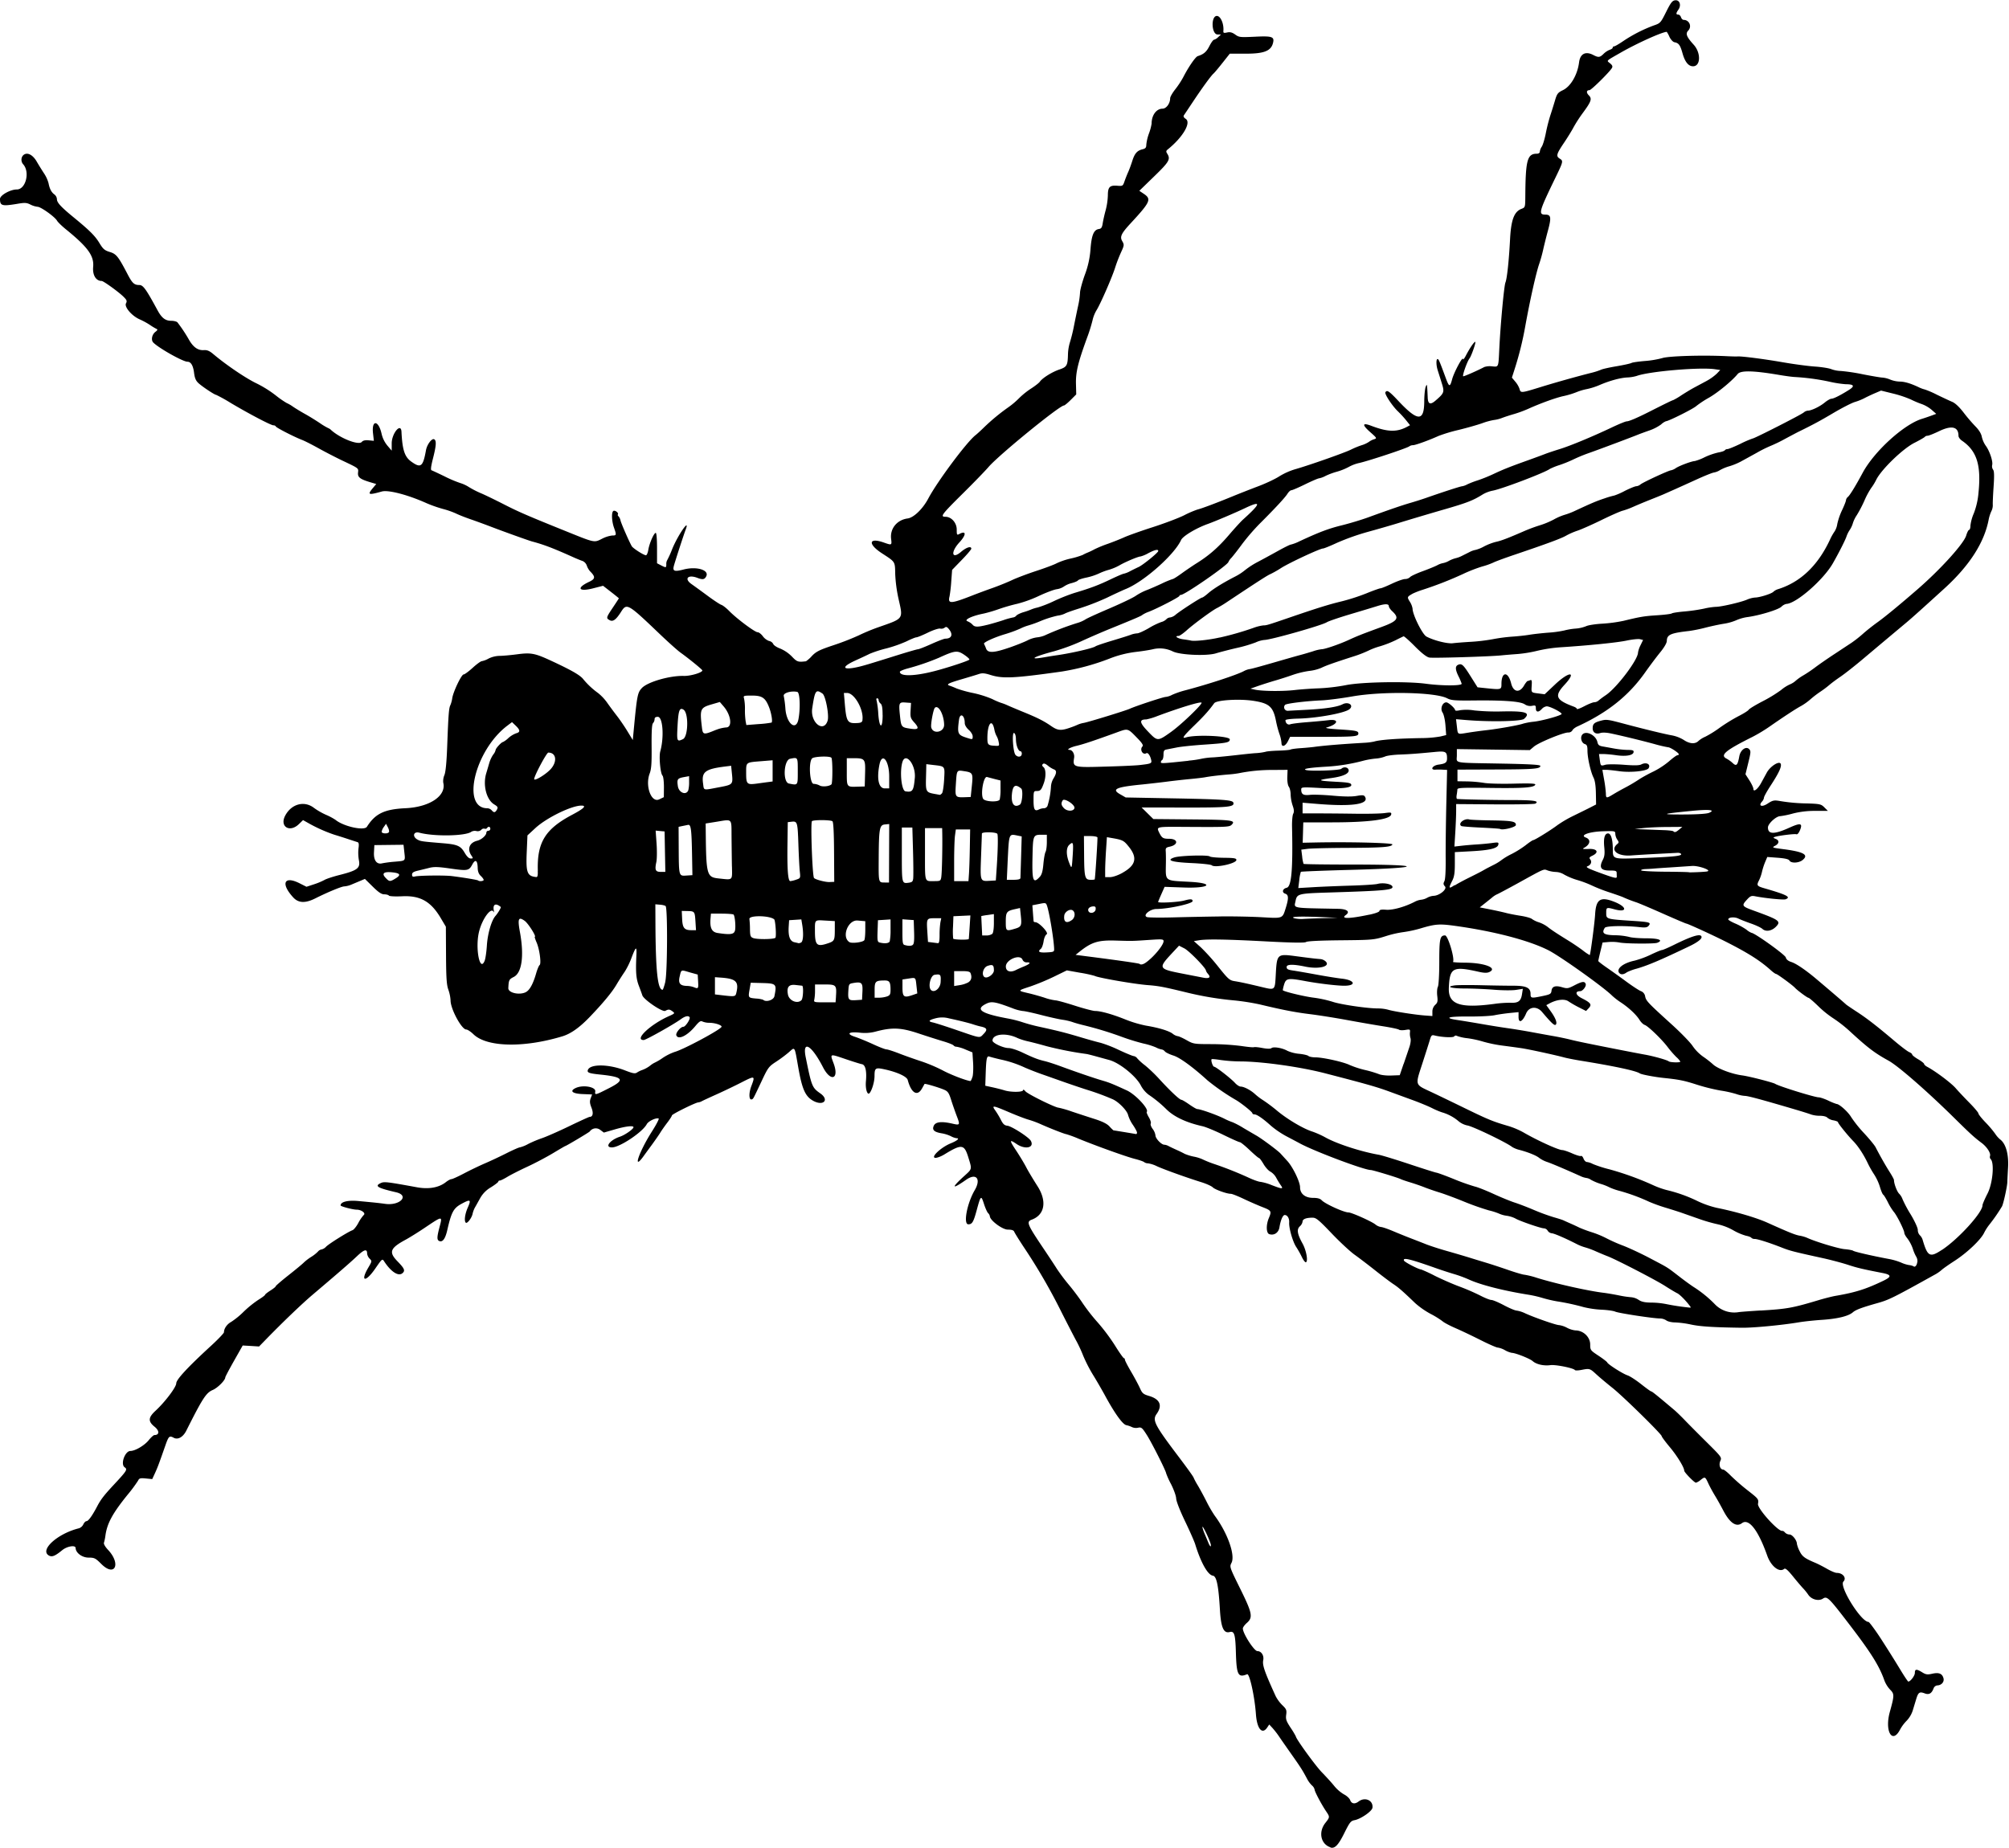 <svg id="svg4249" xmlns="http://www.w3.org/2000/svg" viewBox="0 0 1421.25 1307.81"><title>fly 03</title><path id="path4259" d="M941.25,1307.07c-6.9-2.23-8.72-10.8-3.65-17.25,3.27-4.17,3.27-4.18.52-8.27-3.35-5-8.12-14-8.12-15.37a5.53,5.53,0,0,0-1.88-2.9,18.92,18.92,0,0,1-3.28-4.37c-3.21-6.1-4.57-8.26-10.87-17.19-3.63-5.16-7.73-11-9.11-13.08a61.46,61.46,0,0,0-4.73-6.09l-2.22-2.39-1.41,2.11c-3.57,5.31-7.25,1-8-9.3-.9-12.64-4.53-29.09-6.25-28.37-6.38,2.64-7.48.49-7.93-15.39-.37-12.9-1.11-15.33-4.38-14.47-4.31,1.13-6.18-3.16-6.92-15.82-1-17.16-2.36-23.69-5-24.06-3.6-.52-8.49-9.22-12.48-22.2-.63-2.07-3.89-9.45-7.24-16.41-3.5-7.28-6.14-14-6.22-15.94s-1.7-6.38-3.62-10.18a60.2,60.2,0,0,1-3.48-7.67c0-1.48-10.12-21.58-13.69-27.18-3.25-5.1-3.85-5.6-6.13-5.1a7.1,7.1,0,0,1-4.24-.38,18.65,18.65,0,0,0-4.17-1.45c-2.62-.54-8.47-8.78-15.39-21.63-2-3.61-5.54-9.8-8-13.75a104.66,104.66,0,0,1-7-13.59,102.27,102.27,0,0,0-4.66-10.16c-1.17-2.06-6.07-11.55-10.9-21.09a410.56,410.56,0,0,0-26.45-45.61c-3.45-5.23-6.53-10.18-6.84-11-.41-1.06-1.77-1.51-4.55-1.51-3.87,0-12.71-6.63-12.71-9.53a4.12,4.12,0,0,0-1.25-2.17c-.68-.68-2-3.66-2.94-6.62-2-6.2-2.24-5.94-5.13,4.69-2.27,8.35-3.19,9.88-5.91,9.88-3.69,0-.9-14.86,4.53-24.13,4.67-8,1.11-12.4-6-7.43-10.27,7.21-10.91,6-1.39-2.63,5.67-5.16,5.53-4.54,2.89-13.13-2.89-9.43-4.69-9.65-16.94-2.14-2.43,1.5-5.39,2.58-6.56,2.42-3.25-.46,4.17-7.4,10.9-10.19,4.93-2,6.75-3.7,4.08-3.71a12.67,12.67,0,0,1-3.87-1.42,25,25,0,0,0-6.31-2c-5.5-.88-7.11-2.4-5.74-5.4,1.26-2.77,5.51-3.23,13.23-1.45,5.33,1.22,5.46,1,3-5.43-1.14-3-2.92-8.07-3.94-11.31-1.56-5-2.35-6.12-4.85-7.21-3.9-1.71-13.76-4.61-14-4.14l-1.79,3.19c-3.29,5.88-7.6,3.31-10.1-6-.67-2.52-7.73-5.71-16.91-7.65-5.91-1.25-6.57-.76-6.57,4.82,0,3.86-1.67,9.74-3.42,12-1.6,2.09-3.17-2.75-2.67-8.26.66-7.37-.37-11.68-2.88-12.1-1-.16-6.17-1.78-11.5-3.59-11.37-3.86-11.1-4-8.52,2.93,4.21,11.26-1.94,13.58-7.47,2.82-8.09-15.74-14.76-19.6-12.23-7.09,4.2,20.74,4.52,21.53,10.34,25.61,6.54,4.59,2.19,9.18-5,5.26-5.62-3.08-7.89-8.19-10.64-23.87-2.67-15.2-2.17-14.41-6.65-10.49a96.21,96.21,0,0,1-9,6.69c-5.14,3.34-5.73,4.11-10.17,13.57-6.24,13.24-5.93,12.68-7.07,13.06-2,.67-2.17-4.39-.29-9.33,2.84-7.47,2.6-7.56-6.78-2.76-4.77,2.45-12.68,6.24-17.58,8.44s-9.64,4.39-10.54,4.88A7.2,7.2,0,0,1,494,780c-1.78,0-18.66,8.34-18.66,9.22,0,.45-1.45,2.73-3.23,5.06s-4,5.49-4.92,7-3.67,5.49-6.09,8.79-5,6.82-5.69,7.81c-8.18,11.34-3.45-2.77,5.78-17.28,3.12-4.89,5.26-9,4.76-9.21-1.93-.66-7.25,1.88-8.39,4-3,5.68-19.16,16.45-24.64,16.45s-1.41-5.25,5.68-7.59c3.5-1.15,9.56-5.4,9.56-6.7s-5.44-.7-13.19,1.55l-7.77,2.25-2.53-1.88a5.19,5.19,0,0,0-7.45,1.1c-.48.64-16.78,10.34-17.38,10.34-.18,0-4,2.25-8.58,5s-12.69,7.05-18.1,9.55-11.79,5.74-14.17,7.19-4.8,2.64-5.39,2.64-1.07.34-1.07.76-2.33,2.2-5.18,4a20.28,20.28,0,0,0-7.78,7.92c-1.43,2.58-3.08,5.53-3.67,6.56a17.65,17.65,0,0,0-1.58,4.34c-.63,3-3.87,7.17-4.82,6.22-1.24-1.23-.58-6.14,1.42-10.66,2.53-5.73,1.91-6.11-4.4-2.68-5.69,3.09-7.17,5.82-10.1,18.63q-2.08,9.06-5.54,7.75c-1.84-.71-1.85-2.54-.07-9.39,2.27-8.72,2.67-8.73-10.78.28-4.38,2.94-10.16,6.53-12.83,8-11.31,6.09-12.38,8.88-5.92,15.51,4.92,5.06,5.53,6.57,3.37,8.36-2.83,2.35-8-1-12.78-8.26-1.44-2.21-1.45-2.21-6.39,4.94-6.88,10-10.86,9.4-4.92-.7,2.63-4.47,2.65-4.6.92-6.33a6.14,6.14,0,0,1-1.76-3.58c0-3.54-2.05-3-7.32,2S236.58,903,221.25,916c-7.49,6.34-21.13,19.4-32.81,31.4l-5.16,5.3-5.79-.37L171.7,952l-6.16,10.88c-3.39,6-6.16,11.24-6.16,11.67,0,2-5.32,7.4-8.89,8.93-4.67,2-7.14,5.8-18.68,28.77-2.28,4.55-5.92,6.63-8.85,5.07-3.18-1.7-3.64-1.26-6.1,5.78-4.43,12.7-5.38,15.23-7.27,19.33l-1.89,4.1-4.55-.44c-3.93-.38-4.67-.17-5.47,1.53a101.42,101.42,0,0,1-7.37,9.93c-10.63,13.14-14.5,20.23-15.7,28.75a34.88,34.88,0,0,1-1.07,5.27c-.31.81.88,2.88,2.87,5,9.42,10,4.87,19.6-4.75,10-4.11-4.11-4.86-4.48-9-4.49-4.57,0-9.06-3.33-9.16-6.79-.06-2.24-6-1.3-9.43,1.5-5.12,4.19-7.19,5-9.35,3.89-7.07-3.78,5.88-15.6,21.22-19.37a5.35,5.35,0,0,0,3-2.74c.57-1.25,1.57-2.26,2.22-2.27,1.33,0,4.08-3.81,7.63-10.57,2.52-4.8,4.84-7.81,11.73-15.2,9.31-10,9.83-10.84,7.65-12.36-3.1-2.17.24-11.55,4.12-11.55,3.31,0,9.94-3.9,12.91-7.6,1.62-2,3.45-3.65,4.07-3.65,3.55,0,3.63-3,.16-5.82-4.8-3.86-4.65-6.53.67-11.44,6.66-6.15,14.59-16.66,14.59-19.35s8.39-11.67,24.65-26.58c5-4.59,9.11-8.9,9.11-9.57,0-2.63,2.16-5.72,5.13-7.32a56.5,56.5,0,0,0,8.77-7.17,75.55,75.55,0,0,1,10.4-8.42c2.62-1.61,4.76-3.21,4.76-3.56s1.69-1.68,3.75-3,3.75-2.62,3.75-3,4.11-3.92,9.14-7.89,9.91-8,10.84-9a35.7,35.7,0,0,1,5.17-3.94,26.06,26.06,0,0,0,4.74-3.72,4.17,4.17,0,0,1,2.57-1.54,6.55,6.55,0,0,0,3.26-2c2.15-2.15,16-10.77,18.62-11.61.9-.29,2.75-2.57,4.11-5.07a27.49,27.49,0,0,1,3.9-5.73c1.55-1.29-1.73-3.74-5-3.74-2.72,0-11.4-2.29-11.4-3,0-2.56,5-3.8,12.46-3.12,10.83,1,14.64,1.39,19,2,10.56,1.5,17.56-5.93,7.75-8.2-13.25-3.07-15.42-4.4-10.71-6.54,2.37-1.08,4.41-.84,25.42,3,8.39,1.55,15.62.28,20.56-3.63,1.47-1.16,3.22-2.11,3.91-2.11s4.73-1.84,9-4.09,10.94-5.45,14.81-7.11,10.72-4.88,15.23-7.16,8.77-4.14,9.45-4.14a24,24,0,0,0,5.86-2.4,81.41,81.41,0,0,1,9.89-4.14c2.9-1,11.45-4.73,19-8.38s14.1-6.64,14.54-6.64c2.3,0,2.83-2.61,1.31-6.49-1.24-3.13-1.35-4.56-.56-6.68l1-2.69-6.69-.27c-7.36-.3-9.48-2.2-4.83-4.33,5.2-2.37,14.22-.75,13.76,2.47-.39,2.77-.12,2.7,9.87-2.39,11.45-5.83,10.09-7.86-6.41-9.56-7.92-.81-9.41-1.38-8.68-3.28,1.65-4.31,14.68-4.16,26.18.31,5.73,2.22,7.19,2.48,8.59,1.52a17.9,17.9,0,0,1,4-1.9,21.14,21.14,0,0,0,5.24-2.94,15.93,15.93,0,0,1,3.44-2.21,40.05,40.05,0,0,0,5.53-3.3,37.91,37.91,0,0,1,8.53-4.25c6.06-1.65,31.48-15.24,33-17.63.71-1.15-4.48-2.94-8.56-2.94a12.77,12.77,0,0,1-4.86-.89c-1.34-.71-2.34-.07-5.21,3.37-5.65,6.76-12,9.8-13.31,6.38-.63-1.63,3-6.05,5-6.05,1.45,0,5.11-5.58,4.4-6.73-.84-1.36-3.22-.82-6.28,1.42-5,3.65-24.67,14.69-26.2,14.69-7,0,4.63-11,17.81-16.89,4.22-1.88,4.37-2.06,2.65-3.33-2.16-1.6-2.89-1.65-5.22-.41-2,1.06-15.29-8-16.22-11-.27-.88-1.38-3.92-2.46-6.76-1.93-5.07-2.3-9.55-1.75-21.24.34-7.1-.27-6.83-3.46,1.52a55.63,55.63,0,0,1-4.67,9.6c-1.19,1.7-4,6-6.14,9.65-3.32,5.48-9.19,12.55-18.52,22.32-7.33,7.67-13.58,12.11-19.61,13.93-27.42,8.29-53.44,7.68-62.87-1.48-1.9-1.85-4.2-3.36-5.1-3.36-3.24,0-11.06-14.47-11.08-20.51a27.89,27.89,0,0,0-1.55-7.62c-1.24-3.37-1.57-8.25-1.66-24.4l-.11-20.19-3.59-6.06c-7-11.85-14.52-16.1-27.33-15.48-5.09.24-9.05,0-9.37-.47s-1.76-.9-3.23-.9c-2,0-4.07-1.37-8.22-5.46l-5.54-5.45-3.21,1.35-6.29,2.64a16.85,16.85,0,0,1-5.11,1.3c-1.84,0-11.87,4.15-20.4,8.44-7.15,3.59-12,3.4-15.7-.64-9-9.83-6.49-15.55,4.49-10l4.89,2.46,5.27-1.73a46.19,46.19,0,0,0,7.49-3.11c1.22-.75,6-2.33,10.6-3.49,12.69-3.21,14.81-4.82,13.73-10.41a30.2,30.2,0,0,1-.29-8.44c.41-2.88.22-4.1-.66-4.38-.68-.21-4-1.29-7.32-2.39s-7.36-2.36-8.91-2.81A107.68,107.68,0,0,1,219,582.86l-4.62-2.6-2.93,2.84c-6.45,6.25-13.75,1.83-9.74-5.9,4.38-8.42,13.59-10.91,20.48-5.52a48.35,48.35,0,0,0,8.46,4.85,42.08,42.08,0,0,1,6.67,3.54c5.71,4.71,20.33,7.93,22.25,4.91,5.92-9.33,12.36-12.42,27.33-13.13,17.2-.81,29-8.82,26.67-18.1a10.81,10.81,0,0,1,.82-5.32c.9-2.19,1.57-9.2,2-21.09.82-21.83,1.17-26.35,2.22-28.4a20.75,20.75,0,0,0,1.33-4.92c.71-4.68,6.52-16.81,8.05-16.82.7,0,3.59-2.12,6.41-4.7s5.73-4.69,6.46-4.69a16.18,16.18,0,0,0,4.83-1.87,18.66,18.66,0,0,1,7.63-1.88c2.27,0,7.89-.5,12.5-1.11,9.74-1.3,12.53-.78,23.85,4.46,14.2,6.58,20.41,10.1,22.78,12.93a55.55,55.55,0,0,0,10.63,10,33.88,33.88,0,0,1,6.44,6.83c1.72,2.46,4.85,6.68,6.94,9.37s5.47,7.64,7.5,11l3.7,6.09.71-7.5c2.28-24.06,2.67-26.07,5.71-29.3,4.07-4.33,19.76-8.87,29.69-8.58,4.7.14,13.11-2.36,13.11-3.89,0-.6-9.41-8.27-15.47-12.62-2.07-1.48-8.63-7.35-14.6-13.05-22.78-21.77-23.41-22.13-27.43-15.8-3.55,5.58-5.72,7.19-8.05,5.94-2.66-1.42-2.56-1.8,2.26-9,2.32-3.46,4.22-6.38,4.22-6.48s-2.51-2.15-5.59-4.54l-5.58-4.34-7.18,1.84c-10.19,2.6-11.92-.3-2.75-4.61,4.53-2.13,4.66-3.55.69-7.52a12.42,12.42,0,0,1-2.28-4,5.55,5.55,0,0,0-2.93-3.23c-1.12-.35-4.14-1.58-6.72-2.74-14.1-6.34-20.76-8.88-29.06-11.09-2.34-.62-20.27-7.06-29.07-10.44-3.61-1.38-10-3.74-14.29-5.22s-9-3.38-10.63-4.21a60.3,60.3,0,0,0-9.14-3.17,93.1,93.1,0,0,1-11.4-4c-13.33-6-27.17-9.6-31.79-8.31-9.55,2.69-10.36,2.36-6.22-2.56l2.31-2.75-3.95-1.17c-7.54-2.25-9.27-3.58-8.94-6.86s.87-2.88-11.88-8.93c-4.13-2-11.3-5.68-15.94-8.26s-9.92-5.27-11.72-5.95c-5.4-2.05-18.26-8.64-18.59-9.53a1.94,1.94,0,0,0-1.73-.82c-1.75,0-17.13-8.06-30.16-15.8a111,111,0,0,0-10.38-5.77c-1.07,0-9.62-5.67-12.45-8.25-1.9-1.74-2.68-3.56-3.16-7.39-.64-5.11-2.24-7.79-4.67-7.79-3.17,0-20.08-9.49-24.14-13.54-1.79-1.79-1-5.8,1.57-7.68,1.31-1,1.6-1.63.85-1.92A39.56,39.56,0,0,1,106.2,230a51.29,51.29,0,0,0-7.3-4c-5.58-2.4-11.12-8.85-9.77-11.37.88-1.66.6-2.37-1.92-4.84-3.44-3.35-14-11-15.3-11-4,0-6.52-4.1-6-9.92.73-7.86-3.73-14-19.3-26.64-2.86-2.32-5.68-5.06-6.27-6.1-1.55-2.73-11.44-9.8-13.73-9.82a15.09,15.09,0,0,1-5.11-1.59c-2.72-1.36-4-1.42-9.53-.46C1.42,146,0,145.62,0,140.76c0-2.6,7.27-6.7,11.88-6.7,6.34,0,9.47-12.34,4.52-17.81-1.86-2.07-1.54-5.52.66-6.9,2.66-1.67,6.31.4,9,5.11,1.37,2.37,3.67,6.07,5.1,8.23a24,24,0,0,1,3.18,6.95c.75,4,2.08,6.48,4.21,8a4.58,4.58,0,0,1,1.72,3.31c0,2.38,2.87,5.49,11.8,12.81C63.33,163,67.28,166.88,70.35,172c2.55,4.21,3.67,5.18,7.31,6.28,4.63,1.4,6,3.1,12.73,16,3.22,6.13,4.6,7.38,8.13,7.38,2.74,0,4.7,2.72,13,18,2.88,5.3,5.49,7.31,9.53,7.31,1.94,0,4,.52,4.52,1.17a104.09,104.09,0,0,1,8.08,12.17c3.08,5.38,6.38,7.7,10.54,7.42,2.33-.16,4,.54,6.56,2.69,8.76,7.4,21.89,16.38,29.76,20.37a80.25,80.25,0,0,1,15,9.32,62.77,62.77,0,0,0,7.22,5,26.4,26.4,0,0,1,4.6,2.68c2.22,1.48,6.09,3.82,8.6,5.2s7.07,4.19,10.14,6.23a47.42,47.42,0,0,0,6.15,3.7,5.61,5.61,0,0,1,2,1.34c6.55,5.92,19.58,11,21.7,8.43.86-1,2.37-1.38,4.91-1.14l3.66.35-.6-5.29c-1.1-9.74,3.86-9.5,6.06.3a20.23,20.23,0,0,0,4.16,8.44l3,3.51v-5.12c0-7.15,6.59-15,6.91-8.24.62,12.72,2.21,17.66,6.78,21,6.91,5,8.43,3.88,10.55-7.92.74-4.14,4.24-8.75,5.88-7.74s1.34,4.66-.94,13.6c-1.43,5.62-1.71,8.06-1,8.31.59.2,4.78,2.15,9.3,4.35a86.59,86.59,0,0,0,11,4.67,24.8,24.8,0,0,1,6.16,2.87,65.57,65.57,0,0,0,8.44,4.33c2.8,1.18,9.94,4.63,15.87,7.66,10.68,5.47,16.43,8,45.47,19.7,19.24,7.77,18.81,7.69,24.34,4.88a21.3,21.3,0,0,1,7.22-2.31c3.07,0,3.14-.28,1.25-5.62-1.62-4.61-1.85-10.87-.43-11.75,1.17-.72,3.89,1.32,3.22,2.41a1,1,0,0,0,.37,1.29,6.56,6.56,0,0,1,1.5,3.11c.57,2.3,5.83,14.33,7.89,18.06.84,1.52,8.36,6.37,10.07,6.49.57,0,1.33-1.67,1.67-3.79.74-4.63,4-12.07,5.27-12.07.54,0,.91,4.39.91,10.75v10.76l2.77,1.43c3.6,1.86,3.79,1.83,3.79-.76a5.2,5.2,0,0,1,.58-2.76,69.46,69.46,0,0,0,3.56-7.89c4.05-10,13-22.87,9.5-13.65-1.36,3.53-7.79,23.35-8.37,25.81-.83,3.44.6,3.89,7,2.23,9.24-2.4,18.35.4,15.94,4.9-1.19,2.23-2.51,2.44-6.26,1-6.65-2.53-9.55.61-4.1,4.43,2.07,1.45,7.25,5.22,11.51,8.37s8.59,6,9.62,6.33,3.54,2.3,5.59,4.4c5.23,5.35,18.1,14.95,20,14.95.89,0,2.55,1.26,3.69,2.8a9.87,9.87,0,0,0,4.36,3.37A4.23,4.23,0,0,1,547,455.6c.29.92,2.52,2.41,5,3.31a25.75,25.75,0,0,1,8.18,5.58c3.66,3.84,4.36,4.08,10,3.4a23.3,23.3,0,0,0,4.22-3.78c3-3.12,5.41-4.31,15.31-7.61a183.09,183.09,0,0,0,17.81-6.94,139.7,139.7,0,0,1,13.12-5.5c19.19-6.75,18.33-5.55,14.9-20.87a103.71,103.71,0,0,1-2.22-16.84c-.19-9.25.23-8.59-9.41-14.87-10.16-6.63-9.35-11.38,1.31-7.62,5.66,2,5.76,2,5.2-2.53-.92-7.28,4.09-13.48,11.69-14.5,4.33-.58,10.73-6.78,14.63-14.16C663,340.84,683.62,313.11,690,308c1.29-1,4.06-3.57,6.16-5.63a143.73,143.73,0,0,1,17.28-14.27,57,57,0,0,0,7.5-6.36,54.74,54.74,0,0,1,8.44-6.79c2.83-1.83,5.65-4,6.25-4.89,1.86-2.63,8.58-6.83,13.71-8.57,5.44-1.84,6-2.89,6.19-10.81a32.74,32.74,0,0,1,1.37-8.43,112.4,112.4,0,0,0,2.86-11.6c.87-4.39,2.19-10.78,2.94-14.2a59,59,0,0,0,1.36-9.38c0-1.73,1.51-7.36,3.36-12.52a63.71,63.71,0,0,0,4.06-18.44c.77-9.85,2.33-13.56,5.92-14.07,1.69-.24,2.25-1.08,2.71-4.05.31-2.06,1.26-6.27,2.11-9.34a48.08,48.08,0,0,0,1.53-10.43c0-5.89,1.32-7.23,6.66-6.8,3.78.31,4,.19,5.13-3.16.66-1.91,1.83-4.86,2.6-6.56s2.07-5.25,2.91-7.9c1.69-5.32,3.44-7.28,7.31-8.2,2-.49,2.58-1.15,2.58-3.21a33.14,33.14,0,0,1,1.87-7.93,36.29,36.29,0,0,0,1.89-7c0-6,3.39-10.54,7.7-10.56,2.7,0,5.41-3.7,5.41-7.35,0-1,1.63-3.85,3.63-6.37a63.4,63.4,0,0,0,5.67-8.62c3.57-7,8.58-14.33,10.22-14.84,4.26-1.36,6.16-3,8.24-7.1,1.25-2.47,2.71-4.48,3.23-4.48a7.12,7.12,0,0,0,3-1.88l2-1.87h-2.43c-4.32,0-4.85-13-.54-13.12,2.65,0,5.09,5.52,4.64,10.61-.13,1.44.31,1.62,2.65,1.1,2.09-.46,3.55-.08,5.73,1.47,2.76,2,3.59,2,14,1.53,12.16-.61,13.85,0,12.73,4.44-1.41,5.61-6.32,7.56-19,7.56H870l-5.19,6.56c-2.85,3.61-5.7,7-6.31,7.5-1.61,1.34-7.87,9.91-14.32,19.6-3.06,4.59-6,9-6.49,9.7-.7,1-.4,1.71,1.17,2.78,4,2.7-2.15,13.08-12.77,21.62-1.21,1-1.28,1.52-.33,3,2.45,3.93,1.39,5.75-9.31,16.11L806,135l3.19,2.15c5.55,3.72,4.64,5.76-9.24,20.76-6.69,7.22-7.82,9.58-6.09,12.61,1.55,2.69,1.52,3-.9,8.24a104.1,104.1,0,0,0-4.08,10.63c-2,6.48-10.33,25.6-13.15,30.11a24.12,24.12,0,0,0-2.79,7A113.61,113.61,0,0,1,769,239.06c-6.43,17.65-8,24.27-7.82,32.42l.19,7.58L757.44,283c-2.15,2.15-4.3,3.91-4.78,3.91-3.07,0-45.7,34.74-53.19,43.35-2.57,3-11,11.68-18.8,19.38-14.52,14.4-15.72,16-11.84,16,4.23,0,8,4.28,8,9,0,3.83.14,4.09,1.81,3.2,5-2.7,5.08.51.06,5.95-6.36,6.9-5.39,12.31,1.19,6.67,3.76-3.22,7.25-4.3,7.25-2.24,0,.57-3.06,4.18-6.79,8l-6.78,7-.61,8.13a100.94,100.94,0,0,1-1.19,10.49c-1.42,5.67.7,5.55,17.24-.95,2.84-1.11,8.74-3.3,13.13-4.85s10.64-4.09,13.9-5.63,11.07-4.49,17.34-6.54,12.68-4.47,14.23-5.37a48.5,48.5,0,0,1,9.84-3.31,55.58,55.58,0,0,0,8.44-2.52,33.79,33.79,0,0,1,3.75-1.78,50.71,50.71,0,0,0,4.78-2.31,86.15,86.15,0,0,1,9.37-3.83c3.82-1.36,9-3.44,11.63-4.63s11.6-4.4,20.06-7.12,18.49-6.52,22.29-8.44a67.91,67.91,0,0,1,9.47-4.07c2.83-.66,13.56-4.7,25.05-9.42,4.13-1.7,12.14-4.86,17.82-7s12.42-5.36,15-7.09a47.32,47.32,0,0,1,11.25-5c9.89-2.81,35.11-11.7,39.37-13.86a59.36,59.36,0,0,1,7.5-3.09,19.79,19.79,0,0,0,5.16-2.36,12.44,12.44,0,0,1,3.66-1.87c2.17-.66,2.08-.84-2.82-5.17-5.81-5.14-5.5-6.77.85-4.36,11.62,4.42,18.07,4.6,25.34.71l2.1-1.13-2.76-3.46a72.92,72.92,0,0,0-5.75-6.28c-4-3.78-9.66-12.36-8.92-13.56,1.15-1.87,2.57-.9,9.48,6.45,13.41,14.25,17.88,14.32,18,.27,0-4.5.5-9.23,1-10.51,1-2.49,1-2.55,1.46,7.73.21,4.45,1.9,5.08,5.46,2,6.31-5.44,6.5-6,4.38-12.7-1-3.28-2.29-7.25-2.78-8.84-1.13-3.57-1.18-7.9-.1-7.9.78,0,1.31,1.23,5.78,13.36,2.41,6.55,3,6.68,4.53.94,1.25-4.81,7.57-16.61,7.66-14.3,0,.78.92-.28,2-2.34,2.64-5.13,5.81-9.83,6.65-9.84s-2.72,10.05-4,11.71c-1.75,2.28-5.39,12.66-4.43,12.66s10.52-4.24,14.91-6.57a12.73,12.73,0,0,1,5.37-.47c4.84.44,4.56,1.12,5.22-12.68.83-17.11,3.34-44.17,4.33-46.64,1.13-2.8,2.48-15.44,3.27-30.67.72-13.73,2.89-19.48,8.1-21.45,2.6-1,2.63-1.11,2.69-9,.18-25.5,1.4-30,8.15-30,1.26,0,2.1-.57,2.1-1.44a8.67,8.67,0,0,1,1.43-3.61c.78-1.2,2-5.35,2.78-9.24a123.35,123.35,0,0,1,3.15-12.55c1-3,2.52-7.91,3.39-10.85,1.42-4.79,2-5.54,5.66-7.31,5.49-2.66,10.26-10.89,11.37-19.65.78-6.09,4.58-8.05,10.07-5.19,3.62,1.89,4.64,1.78,7.26-.81a13.42,13.42,0,0,1,4.35-2.88c1.16-.36,2.11-1,2.11-1.53a.92.92,0,0,1,1-.88c.52,0,3.36-1.64,6.32-3.66A102.9,102.9,0,0,1,1170,18c4.56-1.55,4.85-1.86,8.69-9.56,3.32-6.65,4.37-8,6.43-8.24,3.15-.36,4.46,3.48,2.25,6.63-1.79,2.55-1.81,3.5-.09,3.5.74,0,1.61.85,1.94,1.88s1.2,1.87,1.94,1.87a4.44,4.44,0,0,1,3.25,7.47c-2.19,2.18-1.33,4.47,3.75,10.06,5.26,5.77,5,15.29-.44,15.29-3.23,0-5.72-3.07-7.43-9.18-1.66-5.9-2.66-7.27-5.76-7.85-1-.19-2.59-1.87-3.52-3.85a19.46,19.46,0,0,0-1.88-3.49c-3.46.15-21.06,8.1-32.64,14.74-10.76,6.16-10,5.44-7.5,7.51,1.62,1.3,2,2.2,1.38,3.29-1.58,2.8-14.62,15.7-15.88,15.7-2.2,0-2.43,1.75-.48,3.7,2.39,2.39,1.73,4.33-4.22,12.4A98.82,98.82,0,0,0,1113.23,90c-1.2,2.32-4.32,7.38-6.93,11.25-5.23,7.76-5.63,9.31-2.86,11,2.59,1.62,2.51,2-3.18,13.71-11.57,23.87-12.12,25.89-7,25.89,4,0,4.33,2,1.85,11.2-1.2,4.41-2.73,10.55-3.41,13.64a101.8,101.8,0,0,1-2.73,9.84c-2.18,6.13-6.52,25.42-9.88,44a232.53,232.53,0,0,1-7.62,30.79l-1.89,5.87,2.42,2.88a16.52,16.52,0,0,1,3,5.15c.73,2.93,1.16,2.9,14.2-1.13,11-3.41,25.81-7.57,36.32-10.23a48.71,48.71,0,0,0,7.15-2.27c.84-.47,5.69-1.56,10.78-2.42s9.93-1.92,10.74-2.36,5-1,9.38-1.38a68.21,68.21,0,0,0,12.51-2.09c4.52-1.46,28.86-2.17,45.53-1.32,3.35.17,6.73.25,7.5.18,2.84-.26,18.65,1.78,32.31,4.15,7.72,1.34,17.84,2.69,22.5,3s9.9,1.14,11.64,1.85a21.41,21.41,0,0,0,6.7,1.28,133.58,133.58,0,0,1,15.54,2.34c6.59,1.29,12.91,2.35,14,2.35a18.34,18.34,0,0,1,5.41,1.4,20.25,20.25,0,0,0,6.54,1.41c3.51,0,7.59,1.18,13.35,3.86a23.11,23.11,0,0,0,4.69,1.77,64,64,0,0,1,8.38,3.63c4.12,2,9,4.29,10.91,5.09,2.16.92,5,3.63,7.9,7.38a120.77,120.77,0,0,0,8.44,9.9c2.57,2.59,4.16,5.17,4.59,7.42a18.25,18.25,0,0,0,2.79,6.34c2.73,3.67,5.21,11.11,4.56,13.63a4.15,4.15,0,0,0,.61,3.28c.83,1,.92,4.24.36,12.41-.42,6.09-.66,11.83-.54,12.76a9.35,9.35,0,0,1-1,4.22,26.58,26.58,0,0,0-1.89,5.81q-4.62,24.48-31.19,48.75c-15.38,14-22.91,20.79-27.06,24.26-8.66,7.24-20.77,17.4-31.1,26.1-5.64,4.75-12.64,10.25-15.55,12.22s-6.47,4.63-7.92,5.9a70.35,70.35,0,0,1-6.37,4.76,71.69,71.69,0,0,0-7,5.39,41.25,41.25,0,0,1-6.62,4.7c-3.53,1.87-12.33,7.63-22.45,14.69a113.9,113.9,0,0,1-11.72,7.06c-19.28,9.62-23.36,13-18.47,15.47a22.86,22.86,0,0,1,4.37,3.16c2.59,2.44,3.49,1.51,4.63-4.79.81-4.49,4.7-7.38,6.93-5.15,1.32,1.33,1.27,2.24-.56,9.65l-2,8.19,2.8,4.35c1.53,2.4,2.79,5.08,2.79,5.95,0,2.6,3,.36,5.41-4l4.08-7.48c2.5-4.56,8.94-8.6,9.87-6.18.75,2-1.36,6.49-7.24,15.5-2.54,3.9-4.62,7.66-4.62,8.37a5.24,5.24,0,0,1-1.36,2.78c-2.88,3.18-.09,4.17,4,1.42,3.3-2.18,4.46-2.46,7.86-1.92a125.65,125.65,0,0,0,20.15,1.84c8.92.3,9.79.5,12.08,2.8l2.48,2.47h-8.86a62.57,62.57,0,0,0-15.84,1.85,61.09,61.09,0,0,1-9,1.88c-2.9,0-8.7,5.34-8.7,8,0,5,4.51,5,15.36.08,7.63-3.45,9.28-3.09,7.39,1.63-.89,2.21-1.9,3.39-2.66,3.1-1.23-.47-12.78,1-15.41,1.92-1.07.39-.9.7.71,1.32,2.83,1.09,2.66,3.34-.37,4.92-2.35,1.24-2.07,1.35,5.86,2.38,14.53,1.89,18.18,4,13.62,7.7-2.65,2.17-8.14,2.41-9.27.39-.56-1-3-1.59-8.25-2l-7.45-.56-1.53,3.62a45.88,45.88,0,0,0-2.22,6.91,28.3,28.3,0,0,1-2,5.81c-2,3.86-1.7,4.25,4.1,5.93,15.59,4.51,18.64,6.12,14.59,7.67-1.44.55-14.54-.75-21.59-2.15-2.59-.51-3.4-.16-5.86,2.54-3.79,4.14-3.49,4.58,5.19,7.73,18.11,6.57,19.28,7.44,15.3,11.43-3,2.95-7.1,3.58-9.42,1.41-.93-.87-4.55-2.57-8-3.78s-7.55-2.8-9-3.53c-2.65-1.33-7.16-1-7.16.59,0,.44,2.22,1.74,4.92,2.89a45.57,45.57,0,0,1,7.91,4.34A14,14,0,0,0,1239,660c2.22,0,23.87,15.51,24.35,17.44.36,1.45,1.68,2.53,4,3.26,3.44,1.11,10.39,5.86,18,12.32,10.26,8.68,20.11,17.12,20.54,17.61.26.3,3.63,2.6,7.5,5.12,7.42,4.83,14.1,10,27.19,21.07,4.38,3.7,8.91,7.12,10.07,7.59s2.11,1.25,2.11,1.73,1.9,2,4.22,3.34,4.22,2.86,4.22,3.32,1,1.4,2.27,2.07c6,3.23,16.86,11.4,20,15,1.92,2.22,6.35,6.93,9.83,10.45s6.33,6.91,6.33,7.52,2.29,3.48,5.09,6.39a74.5,74.5,0,0,1,6.78,8,18,18,0,0,0,3.45,3.95c4.07,3,6.19,10.5,5.63,20-.28,4.81-.51,9.38-.51,10.15,0,2.75-2.72,15.28-3.76,17.23a122.8,122.8,0,0,1-9.2,13.24,33.89,33.89,0,0,0-3.53,5.62c-2.5,5-12.11,14.06-20.83,19.69-3.86,2.5-8,5.37-9.1,6.39a27.38,27.38,0,0,1-4,2.88c-30.57,17-33.33,18.37-41.79,20.72-10.61,3-15,4.61-17.07,6.42-3.11,2.72-10.85,4.61-21.84,5.34-5.41.35-12.79,1.14-16.4,1.75-11.9,2-32.68,4-40.78,3.83-19.53-.27-29.07-.88-35.46-2.26a69.35,69.35,0,0,0-11.25-1.5c-2.41,0-5.21-.65-6.21-1.41a8.49,8.49,0,0,0-4.41-1.38c-4.72,0-29.35-3.75-31.74-4.84-1.29-.58-5.63-1.2-9.65-1.37a68.21,68.21,0,0,1-12.66-1.82,164.52,164.52,0,0,0-18.94-4.1,92.9,92.9,0,0,1-10.31-2.42,79.67,79.67,0,0,0-9.84-2.26c-17.73-2.82-34-7-42.2-10.78a89.76,89.76,0,0,0-10.31-3.8c-3.09-.9-9-2.82-13.12-4.28-18.56-6.55-23.36-7.68-22.44-5.29.42,1.1,10.45,6.28,12.16,6.28a103.92,103.92,0,0,1,9.7,4.5c5,2.48,12.82,5.91,17.46,7.61a152.56,152.56,0,0,1,14.5,6.28c3.33,1.74,6.92,3.18,8,3.19s5.06,1.7,8.92,3.75,7.87,3.74,8.91,3.75a21.79,21.79,0,0,1,6.1,1.95c6.66,3.05,21.84,8.34,24,8.34a16.8,16.8,0,0,1,5.58,1.88,17.19,17.19,0,0,0,5.89,1.87c5.61,0,10.52,4.65,10.52,10,0,3.9.18,4.14,5.86,7.9,3.22,2.13,6,4.27,6.18,4.75.51,1.37,10.91,8,14.36,9.15,1.72.57,6,3.36,9.58,6.19s6.77,5.16,7.16,5.16c.6,0,3.63,2.43,16.33,13.14,1.52,1.28,4.89,4.55,7.5,7.27s9.59,9.74,15.5,15.6c10.41,10.32,10.71,10.72,9.6,13.15-1.25,2.75-.15,6.15,2,6.15.64,0,3.06,1.93,5.35,4.29a150.6,150.6,0,0,0,12,10.44c7.69,6,7.82,6.21,7.29,9.55s14.48,19.88,17.25,19.11c.4-.12,1.24.41,1.87,1.17a4.63,4.63,0,0,0,3.17,1.38c2,0,5.24,4.11,5.24,6.64a20.41,20.41,0,0,0,1.89,5.11c1.85,3.81,3.66,5.16,11.24,8.34,1.8.76,5.51,2.66,8.25,4.24s5.81,2.85,6.85,2.85c4.34,0,7.09,3.63,4.66,6.14-3.2,3.33,12.51,28.55,17.78,28.55.53,0,5.21,6.37,8.89,12.09,5.55,8.62,9.21,14.46,13.55,21.61,2.82,4.67,5.38,8.49,5.68,8.49,1.53,0,4.65-4.12,4.65-6.13,0-2.81,1.17-2.9,5.19-.41,2.6,1.61,3.69,1.76,7.08,1,4.78-1.08,7.14-.11,8,3.27.65,2.58-1.54,5-4.58,5a3.27,3.27,0,0,0-2.48,2.18c-1.35,3.55-3.23,4.59-6.22,3.46-3.64-1.39-4.56-.79-6,3.9-.68,2.25-1.82,6-2.55,8.39a19.14,19.14,0,0,1-4.19,7,28.22,28.22,0,0,0-4.68,6.24c-5.52,10.74-11.08,1.25-7.28-12.42,3.25-11.7,3.26-12.7.22-15.75a20.1,20.1,0,0,1-4-6.36c-3.71-10.58-9.55-19.88-25.65-40.83-13.79-18-15-19.13-17.91-17.23-3,2-8.14.63-10.38-2.78a37.13,37.13,0,0,0-3.59-4.46c-1.17-1.22-4.41-5-7.21-8.48-3.75-4.62-5.38-6-6.24-5.3-3.39,2.81-9.34-1.88-12-9.48-6.31-17.88-13-26.52-17.85-22.89-4,3-8.56-.1-13.14-8.83-1.45-2.78-4-7.42-5.77-10.32s-4-7-5-9.24c-2.14-4.58-2.23-4.62-5.42-2.11a9.44,9.44,0,0,1-3.23,1.87c-1.14,0-8.28-7.33-8.28-8.5,0-2.28-5-10.48-10.24-16.73-3.13-3.74-5.69-7.2-5.69-7.67,0-1.41-27.55-28.43-34.89-34.22-3.76-3-8.82-7.22-11.25-9.45-4.73-4.35-4.79-4.36-10.84-3.2-2.2.43-4.2.46-4.44.07-.86-1.39-13.74-4-17.37-3.47-4.7.63-9.91-.56-12.48-2.85-2-1.79-12.27-5.85-14.78-5.85a16.25,16.25,0,0,1-4.82-1.88,15.74,15.74,0,0,0-5.15-1.87c-.9,0-6.27-2.35-11.94-5.21s-13.65-6.67-17.76-8.45-8.33-4-9.39-5a62.47,62.47,0,0,0-8.49-5.22,58.57,58.57,0,0,1-10.78-7.53c-8.89-8.54-11.84-11.12-15.47-13.5-2.06-1.36-7.76-5.65-12.65-9.53s-11.54-8.95-14.76-11.25-10.57-9.14-16.34-15.2c-9-9.42-10.91-11-13.37-11-4.56,0-7.1,1-7.1,2.76a5.72,5.72,0,0,1-1.91,3.35c-2.37,2.14-1.85,5.42,1.9,12.2,2.67,4.8,4.07,12.66,2.36,13.22-.52.17-1.78-1.47-2.82-3.63a64.65,64.65,0,0,0-4-7.13c-2.45-3.64-5.25-13.37-5-17.38.19-2.89-1.24-5.28-3.15-5.28-1.36,0-2.88,3.55-3.73,8.71-.64,3.84-3.75,5.93-7.18,4.84-2.21-.7-2.38-6.47-.34-11.35s1.91-5.32-4.46-7.79c-3.22-1.26-9.23-3.88-13.36-5.84s-8.16-3.56-9-3.56c-3,0-11.23-3-12.82-4.57-.9-.92-4.6-2.58-8.21-3.7-10.13-3.14-26.72-9.1-31.4-11.29a21.27,21.27,0,0,0-6.14-2,4.93,4.93,0,0,1-2.81-.87c-.49-.47-3.44-1.49-6.56-2.28-6-1.52-26.67-8.92-39.8-14.28a82.82,82.82,0,0,0-8.75-3.23c-.94,0-11.47-4.1-18.08-7.07a70.36,70.36,0,0,0-8.65-3.19c-2.12-.57-8.27-2.93-13.66-5.23-11.68-5-12.59-5.1-9.76-1.19a58.32,58.32,0,0,1,4,6.72c1.43,2.84,2.5,3.79,4.47,4,3,.28,15.28,8.16,16.64,10.71,2.63,4.9-4,6.36-10.09,2.22-5.17-3.52-5.24-2.76-.37,4.54,2.48,3.74,5.73,9.12,7.22,12s5,8.67,7.76,13c7,10.73,5.43,20.47-3.75,23.94-4.15,1.56-3.54,3.06,8.68,21.22,3.3,4.91,7.36,11.06,9,13.68a136.62,136.62,0,0,0,8.58,11.4c3.06,3.66,7.45,9.53,9.75,13.05a135.19,135.19,0,0,0,10.63,13.55,139.61,139.61,0,0,1,12.09,16.16c3.09,5,5.94,9,6.33,9s.7.48.7,1.05,2,4.47,4.47,8.67,5.26,9.44,6.23,11.63c1.56,3.5,2.35,4.17,6.44,5.38,7.74,2.3,9.57,6.75,5.27,12.79-3.1,4.35-1.36,7.76,15.07,29.5q11.28,14.93,11.27,15.84a53.28,53.28,0,0,0,2.93,5.35c1.61,2.73,4.41,7.92,6.22,11.53a86.72,86.72,0,0,0,5.74,9.84c9,12.13,14.58,27.87,11.76,33.27-1.44,2.76-1.35,3,6.1,18.1,8.66,17.53,9.23,20.46,4.75,24.39-1.55,1.36-2.81,3.12-2.81,3.92,0,3.57,8,16,10.29,16,2.78,0,4.79,3.1,4.13,6.39-.71,3.53.87,8.09,8.8,25.48a25.9,25.9,0,0,0,4.72,6.39c2.86,2.75,3.17,3.51,2.73,6.75s.06,4.5,3.17,9.28a58,58,0,0,1,3.66,6.07c0,1.62,13.91,20.81,18.43,25.42,3,3.09,7,7.45,8.77,9.69a26.25,26.25,0,0,0,6.82,5.89c2,1,4,2.87,4.43,4.14,1,2.59,3.3,2.93,6,.87,4.54-3.43,10.47-.67,9.73,4.52-.35,2.45-8.26,7.91-12.64,8.73-2.68.5-3.45,1.48-7.3,9.23-4.24,8.54-6.75,11.11-9.89,10.09ZM856.34,1092c-1.17-3.75-5.21-12.14-5.64-11.71-.22.22.46,2.48,1.53,5s2.33,5.54,2.8,6.7,1.12,2.11,1.42,2.11.25-1-.11-2.11Zm389.13-164.72c18.72-1.12,22.43-1.78,40.78-7.27,4.38-1.32,9.87-2.71,12.19-3.11,14.26-2.45,21.6-4.76,34-10.74,5.89-2.83,5.7-4.21-.73-5.46-14-2.72-17.84-3.63-24.38-5.78-4.12-1.35-12.14-3.48-17.81-4.73-20.74-4.54-23.23-5.19-28.91-7.43-8.71-3.43-17.21-6.15-19.29-6.15a3.14,3.14,0,0,1-2.36-.83c-.28-.46-2-1.11-3.78-1.44a40.51,40.51,0,0,1-9.15-3.94,39.81,39.81,0,0,0-10.57-4.1,114.51,114.51,0,0,1-14.06-4.07l-12.19-4.28c-1.55-.54-6.4-2.08-10.78-3.42a113,113,0,0,1-11.72-4.21,136.5,136.5,0,0,0-20.61-7.62,44.57,44.57,0,0,1-7.5-2.59,34.66,34.66,0,0,0-6.11-2.41,37.38,37.38,0,0,1-7-2.94,7.13,7.13,0,0,0-3.14-1.27,15.28,15.28,0,0,1-4.24-1.33c-11.35-5.09-20.37-8.91-23.58-10a20.46,20.46,0,0,1-5.62-2.87c-2-1.67-7.61-4-14.07-5.7a18.69,18.69,0,0,1-5-2c-4-3.17-28-14.72-31.82-15.28a14.4,14.4,0,0,1-6.25-3.06A31.55,31.55,0,0,0,1020,787a57.92,57.92,0,0,1-7-3c-2.58-1.3-8.7-3.83-13.6-5.62s-12.28-4.49-16.4-6c-9.26-3.39-15.76-5.24-45.47-12.94-17.74-4.6-44.46-8.35-60-8.43a108.93,108.93,0,0,1-14-1c-3.28-.53-6.15-.79-6.37-.57-.71.71.81,5.31,1.75,5.31,1.23,0,11.87,8.26,14.78,11.48,1.28,1.42,3.1,2.58,4,2.58,2.36,0,7.2,2.56,10.27,5.42a42,42,0,0,0,5.8,4.35,118.72,118.72,0,0,1,10.09,7.62c7.27,6,18.44,12.56,24.67,14.48a63.59,63.59,0,0,1,9.38,4.24c8.28,4.55,25.24,10,37.5,12.13,2.06.36,11.87,3.36,21.81,6.67s18.49,6,19,6,6.12,2,12.41,4.57a150.47,150.47,0,0,0,14.73,5.24c1.8.37,7.71,2.69,13.12,5.17s12.17,5.25,15,6.15,9,3.26,13.6,5.22a145.57,145.57,0,0,0,14,5.15c3.08.87,6.25,1.87,7,2.24s3.1,1.41,5.17,2.32,4.8,2.18,6.09,2.83a91.38,91.38,0,0,0,8.91,3.3,68.39,68.39,0,0,1,10.31,4.27,112.51,112.51,0,0,0,11.63,5.15c4.34,1.66,13,5.7,19.22,9,13.28,7,11.56,5.92,20.75,13,4,3.1,8.67,6.47,10.36,7.5a83.6,83.6,0,0,1,14.68,12A19,19,0,0,0,1230,928.4c1.29-.21,8.25-.73,15.47-1.17Zm-50.23-3.56c-2.84-3.76-7.08-8-8.83-8.76-1-.46-4.83-2.74-8.44-5.06-6.63-4.26-34.71-18.78-40.78-21.08-1.81-.69-5.49-2.23-8.18-3.42a57.15,57.15,0,0,0-7.5-2.79,33,33,0,0,1-5.89-2.29c-8.36-4.27-16-7.58-17.84-7.72a4,4,0,0,1-2.89-1.82,3.37,3.37,0,0,0-2.66-1.67c-2.18,0-17.62-5.34-20.22-7a20.47,20.47,0,0,0-6.09-1.9,19.13,19.13,0,0,1-5.14-1.39,45.14,45.14,0,0,0-7.5-2.42,182.66,182.66,0,0,1-17.58-6.21c-6.06-2.48-13.86-5.38-17.34-6.45s-8.23-2.71-10.55-3.64-6.75-2.47-9.84-3.41-6.26-2-7-2.4c-2.37-1.15-19.83-6.44-21.24-6.44-4.6,0-39.25-13-50-18.75-1.81-1-6.18-3.29-9.73-5.16a65.14,65.14,0,0,1-10.78-7.33c-5.73-5.17-10-8.13-11.8-8.13-.79,0-1.44-.37-1.44-.83,0-.92-8.61-7.75-12.19-9.67a155.68,155.68,0,0,1-19.46-13.48c-10.7-9.7-19.62-16.19-24.19-17.64-2.7-.85-5.42-2.16-6.05-2.93a3.81,3.81,0,0,0-2.3-1.39,14,14,0,0,1-4-1.44,48.88,48.88,0,0,0-8.81-2.74,154.43,154.43,0,0,1-15.31-4.72,251.76,251.76,0,0,0-27.65-8.39c-2.84-.69-6.21-1.67-7.5-2.17a41.86,41.86,0,0,0-7-1.58c-2.58-.37-9.43-1.91-15.23-3.41s-11.49-2.74-12.67-2.74a30.18,30.18,0,0,1-7.27-1.94c-12-4.55-14.79-5.06-18.36-3.36-8.41,4-4.25,7,14.62,10.52a81.41,81.41,0,0,1,10.78,2.71,123.83,123.83,0,0,0,12.66,3.37c13.11,2.89,18.16,4.18,28.81,7.37,5.27,1.58,11.47,3.3,13.77,3.82A91.42,91.42,0,0,1,791.75,743c5,2.33,9.62,4.23,10.31,4.23a4,4,0,0,1,2.5,1.64,39,39,0,0,0,5.47,4.92,104,104,0,0,1,10.25,9.84c7.55,8.26,14.24,14.53,15.48,14.53.53,0,3,1.48,5.58,3.29s5.1,3.28,5.7,3.28c2.13,0,13.21,3.91,18.76,6.62a46.12,46.12,0,0,0,6.34,2.75,58.13,58.13,0,0,1,7.49,4c3.72,2.19,7.88,4.61,9.23,5.39,3.9,2.24,15.12,10.6,17,12.65.93,1,3.12,3.43,4.86,5.32,3.91,4.26,9,14.79,9,18.63,0,4.54,3.6,7.46,9.18,7.46,3.18,0,5,.51,6.08,1.64,2.31,2.54,15.73,8.67,19,8.67,2.16,0,16.16,6.25,19,8.48a8.43,8.43,0,0,0,4,1.83c.91,0,4.76,1.32,8.55,2.92s9.42,3.88,12.52,5.07,7.94,3.07,10.78,4.2,9.37,3.25,14.53,4.71,13,3.76,17.34,5.12,9.87,3,12.19,3.72,8.64,2.77,14,4.63,10.58,3.38,11.52,3.38a58.07,58.07,0,0,1,8.94,2.24c13.27,4.12,36.09,9.22,47.07,10.55,2.33.28,7.18,1.1,10.79,1.83a70.26,70.26,0,0,0,8.9,1.33,11.5,11.5,0,0,1,5.16,1.87c2,1.36,4.45,1.87,8.9,1.91a57.59,57.59,0,0,1,10.32,1,167.21,167.21,0,0,0,16.75,2.54c1.08.12,1.08-.13,0-1.5Zm161.16-30.6a5.9,5.9,0,0,0-.65-3.7,27.8,27.8,0,0,1-2.52-5.8,27.51,27.51,0,0,0-3.81-7.31c-1.23-1.46-2.23-3.28-2.23-4,0-1.89-5.35-12.56-7.46-14.88a39.3,39.3,0,0,1-4.14-6.73c-1.34-2.67-2.83-5.1-3.32-5.4s-1.55-2.8-2.34-5.53a36.67,36.67,0,0,0-4-8.66,70.25,70.25,0,0,1-4.5-7.89c-3-6.34-6.9-12.28-10.47-15.94-4.09-4.22-10.69-12.42-10.69-13.3,0-.37-1.46-.95-3.25-1.29a8.93,8.93,0,0,1-4.33-1.92c-.62-.75-2.81-1.3-5.14-1.3a21,21,0,0,1-6.22-.88c-1.18-.48-6.37-2.11-11.53-3.63-23.45-6.92-33.2-9.56-35.38-9.56a23.54,23.54,0,0,1-6.08-1.31,79.71,79.71,0,0,0-11.13-2.47,135.18,135.18,0,0,1-16.87-4.2c-9-2.89-12.33-3.57-23.35-4.72-6.43-.67-15.74-2.43-16.87-3.2-2.82-1.9-17.67-5.08-41.83-9-4.32-.7-9.55-1.72-11.61-2.28-6.84-1.84-25.23-5.83-30.47-6.6-2.84-.42-8.82-1.23-13.29-1.81a95.65,95.65,0,0,1-13.6-2.78,74.26,74.26,0,0,0-11.08-2.42,32.09,32.09,0,0,1-7.21-1.53c-1-.55-1.81-.47-2.24.21-.64,1-8.7.66-13.91-.65-1.94-.49-2.36-.1-3.3,3-.59,2-3,9.59-5.38,16.93-5.07,15.67-5.41,14.58,6.15,20,4.45,2.09,14.2,6.79,21.67,10.43,19,9.28,21.78,10.42,33.28,13.78a56.26,56.26,0,0,1,10.32,4.38c9.71,5.66,24.87,12.57,27.57,12.57,1,0,4.13,1.06,7.06,2.36s5.73,2.12,6.21,1.82,1.29.54,1.79,1.86,1.58,2.4,2.39,2.4a12.7,12.7,0,0,1,4.25,1.43,85.32,85.32,0,0,0,11.71,3.76,208,208,0,0,1,31,11.26A60.06,60.06,0,0,0,1179,842a103.71,103.71,0,0,1,22.06,7.9,67.3,67.3,0,0,0,13.45,4.7c13.48,2.71,27.82,6.92,35.82,10.51,15.55,7,19.73,8.66,22.89,9.2a24.85,24.85,0,0,1,5,1.42c6,2.8,22.32,7.74,26.72,8.11,2.84.23,5.58.75,6.09,1.14.94.72,13.37,3.59,24.85,5.74a43.84,43.84,0,0,1,8.83,2.52,23.48,23.48,0,0,0,5.62,1.82,11.38,11.38,0,0,1,3.3.85c1,1,2.43-.48,2.71-2.82Zm17.38-8.73c11.66-7.67,28.72-26.43,28.72-31.57,0-.79,1.59-4.51,3.53-8.27,3.68-7.11,5-21.63,2.28-24.38a2.22,2.22,0,0,1-.51-2.18c.75-2-2.12-6.5-6-9.38-5.25-3.95-7.91-6.38-19.46-17.78-19-18.72-39.45-36.58-46.27-40.34-9.77-5.38-14.48-8.94-26.7-20.16a96.27,96.27,0,0,0-12.25-9.71,71.45,71.45,0,0,1-10.73-8.63c-3.39-3.3-6.54-6-7-6-.81,0-7.83-5.2-9.6-7.12s-12.5-9.76-13.32-9.76c-.44,0-2.09-1.16-3.67-2.58-7.74-7-16.52-12.49-32.7-20.65-9-4.53-26.19-12.39-27.1-12.39-.36,0-7.91-3.22-16.78-7.15s-17.39-7.55-18.94-8a94.19,94.19,0,0,1-9.37-3.67c-1-.44-5.46-2-9.85-3.45a111,111,0,0,1-11.71-4.6,75.08,75.08,0,0,0-10.32-3.91,46.21,46.21,0,0,1-9.37-3.85,12.23,12.23,0,0,0-5.72-1.89,21.33,21.33,0,0,1-5.83-1c-3.33-1.17-1.46-2-22,9.33-7.64,4.19-14.12,7.62-14.4,7.62a16.51,16.51,0,0,0-3.45,2.38c-1.61,1.31-4.17,3.35-5.68,4.54l-2.74,2.17,7.43,1.47c4.09.81,9.12,1.93,11.18,2.48s6.68,1.45,10.26,2,7.17,1.54,8,2.23a17.78,17.78,0,0,0,5,2.4,23,23,0,0,1,6.09,3.19c2.67,2.15,6.55,4.71,15.21,10.05,2.84,1.75,7.25,4.75,9.81,6.67a31.91,31.91,0,0,0,4.83,3.29c.53-.54,3.45-22.68,3.8-28.76.62-10.88,3.75-12.89,13.8-8.87,9,3.62,9,7.68,0,5.25-5.81-1.55-5.94-1.49-5.94,2.6,0,4.33,0,4.33,19,5.57,11.82.77,12.92,1.12,11,3.46-1,1.17-2.31,1.39-6,1-10.56-1.2-24.06-1-25,.43-2.45,3.79-.74,5.09,6.94,5.26a46.81,46.81,0,0,1,10.22,1.17c1.59.56,7,1,12.12,1,9,0,12.4,1.4,7.76,3.18-2.14.82-22.77.66-26.65-.21a31,31,0,0,0-7.62-.36l-4.35.37-1.52,6.25c-.83,3.43-1.51,6.49-1.51,6.81s2.64,2.38,5.86,4.6,9.47,6.69,13.87,9.93,9.09,6.3,10.42,6.81a4.68,4.68,0,0,1,3,3.74c.64,3.18,2,4.59,18.79,19.82,6.55,5.93,13.21,12.8,14.81,15.27a30.67,30.67,0,0,0,7.24,7.4,71.17,71.17,0,0,1,7.23,5.63c3.19,3,13.23,6.78,20.53,7.75,5,.65,21.86,5,23.44,6,2.65,1.71,27.89,9.53,30.75,9.53.94,0,4,1,6.84,2.34a44,44,0,0,0,5.75,2.35c2,0,8.23,5.63,10.37,9.31a88.68,88.68,0,0,0,9.21,11.47c3.69,4,7.33,8.39,8.07,9.85,2.91,5.67,7.16,13.17,10,17.6,1.62,2.55,3,5.08,3,5.62,0,2.61,2.15,8.21,3.68,9.67a11,11,0,0,1,2.43,4,87.47,87.47,0,0,0,5.74,10.69c2.8,4.66,5,9.47,5,10.9a5.46,5.46,0,0,0,1.37,3.69,7.71,7.71,0,0,1,2,3.16C1363.66,889.16,1365.21,890,1373.78,884.34ZM1145.59,688.55c-2.48-3,2.54-7.11,10.77-8.85a65.62,65.62,0,0,0,11.52-4.26c3.73-1.79,7.29-3.25,7.9-3.25s4.73-1.78,9.15-4c13-6.37,18.82-7.94,18.82-5.07,0,1.41-3.22,3.82-8.44,6.31-20.42,9.79-29.5,13.65-37.35,15.91a38.24,38.24,0,0,0-7,2.55c-2.19,1.68-4.26,1.92-5.34.61ZM906.21,838.83a63.39,63.39,0,0,1-3.32-5.44,11.52,11.52,0,0,0-4.15-4.4c-1.29-.59-3.48-3-4.85-5.34s-2.82-4.27-3.21-4.27-3.37-2.54-6.62-5.63-6.39-5.62-7-5.62-5.81-2.33-11.59-5.16-12.42-5.58-14.74-6.1c-11.63-2.61-20.3-6.71-25.74-12.17a86.22,86.22,0,0,0-12.42-10.16,20.06,20.06,0,0,1-5.37-6.28C803.93,761.6,792.08,752,784.73,750c-1.83-.49-5.85-1.6-9-2.47s-6.26-1.66-7-1.77a247.71,247.71,0,0,1-28.28-5.51c-4.3-1.22-10.13-2.75-13-3.4a44.83,44.83,0,0,1-7.5-2.33c-8.11-4-17.81-3-17.81,1.77,0,1.72,7.65,5.26,11.35,5.26,1.75,0,6.14,1.41,9.74,3.13,8.08,3.84,11.12,5,15.94,6.14,2.06.48,7.12,2.12,11.25,3.65,10.87,4,23.6,8.37,29.53,10.09,4.86,1.41,7.14,2.34,17.29,7,6.18,2.87,15.87,13.34,14,15.17-.26.26.43,2,1.52,3.84s1.69,3.85,1.33,4.43.24,2.26,1.33,3.74a10,10,0,0,1,2,4.64c0,2.15,4.2,6.56,6.24,6.56a7.46,7.46,0,0,1,2.91.89c.9.5,3.53,1.75,5.85,2.79s4.85,2.29,5.63,2.76a33.52,33.52,0,0,0,6.56,2,27.53,27.53,0,0,1,6.09,1.89,75.55,75.55,0,0,0,8.91,3.53,257.09,257.09,0,0,1,24.16,9.66c3.23,1.49,6.81,2.74,8,2.77a35.18,35.18,0,0,1,7.72,2.23c7.56,2.93,8.61,3,6.68.29Zm-101.85-37.5c0-.65-1.31-3.07-2.88-5.39a25.2,25.2,0,0,1-3.41-6.94c-.64-3.16-6.72-9.41-10.94-11.24A176,176,0,0,0,768.75,771c-4.38-1.39-12-4-16.87-5.71s-11.44-4.06-14.54-5.13-8.57-3.19-12.18-4.74a79.46,79.46,0,0,0-17.51-5.82c-3.45-.81-6.89-1.72-7.65-2-1.88-.72-2.31,1.18-2.67,11.74l-.3,8.87,5.16,1.12c2.83.62,6.63,1.59,8.43,2.15,4.58,1.44,13.12,1.35,13.15-.14,0-.65.75-.29,1.64.79,1.61,2,21.2,11.63,23.54,11.63a77.37,77.37,0,0,1,9.34,2.72c4.46,1.5,11.7,3.86,16.09,5.26,5.48,1.74,8.75,3.37,10.49,5.24a26.89,26.89,0,0,0,2.81,2.79c.22,0,12.37,2,16,2.63.39.06.7-.42.69-1.06ZM688,761.91c.47-1.7.65-6.28.4-10.19l-.46-7.1-4.82-2a27.43,27.43,0,0,0-6.39-2,2.75,2.75,0,0,1-2.14-.93c-.32-.51-3.61-1.82-7.32-2.92s-11.63-3.62-17.6-5.61c-12.16-4.06-18.41-4.35-29.75-1.39a29.64,29.64,0,0,1-11.38.93c-8.12-.92-10.25.75-3.7,2.89,2.78.91,8.58,3.29,12.88,5.28s8.53,3.62,9.38,3.62,4.92,1.31,9,2.9,11.16,4.09,15.62,5.54a112.45,112.45,0,0,1,15.18,6.42c5.7,3.06,16.17,7.1,19.55,7.55.36.05,1-1.3,1.51-3Zm305-9.1c1.5-4.38,3.35-9.84,4.12-12.13s1.09-5,.73-6.09a11.51,11.51,0,0,1-.39-4.18c.24-2.1,0-2.21-3.28-1.67-2,.32-4,.22-4.54-.22S984,727,978.28,726.11s-17.06-2.87-25.31-4.39-20-3.39-26.1-4.14c-10.62-1.3-19.38-3-35.78-6.93a164,164,0,0,0-18.28-2.84,226.46,226.46,0,0,1-33.75-5.69c-16-3.88-19.36-4.52-27.09-5.11-9.61-.73-35.48-5.24-37.61-6.55a89.27,89.27,0,0,0-10.22-2.19l-9.4-1.68-9.17,4.47a166,166,0,0,1-16.91,7c-8.9,2.91-8.89,2.87-1.13,4.67,3.21.75,8.38,2.2,11.5,3.22a37.57,37.57,0,0,0,7.69,1.86c1.12,0,7.28,1.69,13.68,3.75s12.84,3.74,14.31,3.75c4,0,12.4,2.37,21.54,6.06a84.09,84.09,0,0,0,14.44,4.31c8.94,1.47,16.28,3.69,18.89,5.71a8.07,8.07,0,0,0,3.53,1.74c.71,0,3.54,1.26,6.28,2.81,4.84,2.73,5.33,2.81,17.56,2.83a177.28,177.28,0,0,1,21,1.3c4.64.7,8.75,1.1,9.13.87s3.08,0,6,.57c3.41.63,5.7.66,6.4.08,1.43-1.19,7.69-.13,11.26,1.9a26.32,26.32,0,0,0,8.36,2.13c3,.29,6,1,6.51,1.51s2.75,1,4.88,1c5.4,0,19.81,3.2,24.33,5.41a67,67,0,0,0,10.79,3.52,80,80,0,0,1,9.84,2.92c1.59.7,5.4,1.14,8.78,1l6-.22,2.72-8Zm195.8-1.6a14.58,14.58,0,0,0-2.86-3.27,72.79,72.79,0,0,1-6.19-7.13c-4.24-5.59-13.92-14.91-16.26-15.65-1-.31-2.62-1.92-3.65-3.57-2.28-3.67-7.6-8.65-13.23-12.36a48.55,48.55,0,0,1-6.09-4.7c-5.76-5.86-36.74-27.95-45.15-32.2-13.84-7-38.4-13.41-66-17.24-10.81-1.5-13.83-1.31-23.43,1.51a85.21,85.21,0,0,1-13.13,2.91,75.13,75.13,0,0,0-12.65,2.93C972,665,971,665.08,948.44,665.3c-14.81.14-23.72.59-24.49,1.22s-8.89.6-27.81-.41c-28.6-1.51-42.33-1.75-48-.81l-3.56.58,5,4.46A145.3,145.3,0,0,1,862,684.19c6.76,8.48,7.87,9.46,11.25,10,4.33.69,9.17,1.74,19.67,4.26,9.08,2.18,9,2.24,9.57-8.13.85-15.6.8-15.56,14.82-13.7,10.34,1.37,13.24,1.71,17,2a6.59,6.59,0,0,1,3.58,1.69c3.52,3.53-4.91,5.62-14.53,3.61-8.49-1.78-13.13-1.69-13.13.23,0,1.56.81,2,4.46,2.54,2.44.34,9.93,1.64,16.64,2.88s14.81,2.53,18,2.88c9.19,1,10.52,5,1.65,5-5.16,0-18.18-1.55-27.18-3.22-12.6-2.35-14-2.13-15.39,2.4-.63,2.12-1,4-.85,4.07,1.43,1.08,15.05,4.34,21.55,5.17a83.83,83.83,0,0,1,13.6,2.93c5.63,1.95,24.72,4.75,32.18,4.72a28.36,28.36,0,0,1,7.13.91c3.68,1.16,18.82,3.54,25.92,4.07l5.39.4v-3.07a6.58,6.58,0,0,1,2-4.85c1.68-1.51,1.9-2.48,1.44-6.35-.3-2.53-.1-5.4.44-6.41s1-8.43,1-17.7c0-16.35.5-18.67,4.09-18.67,2.05,0,7,16.5,5.62,18.74-.17.26,3.77.51,8.75.55,13.74.1,23.16,3.83,16.82,6.67-1.51.67-3.68.61-7.3-.21-18.46-4.16-20.62-3-21.22,11.4-.49,11.71,7.82,14.59,32.47,11.26a78.77,78.77,0,0,1,11.28-.76c5.37.25,7.25-1.17,8-6l.6-3.86-4.82.76c-2.65.42-9.55.37-15.33-.1s-15-.88-20.54-.89c-10,0-14.21-1.24-7.55-2.19,1.93-.28,10.47-.33,19-.12s18.78.36,22.83.35c8.81,0,11.86,1.44,11.86,5.72,0,3.2.41,3.27,8.91,1.49,5-1.06,5.66-1.45,5.92-3.65.37-3.13,2.78-3.91,7.61-2.46,3.45,1,4.19.92,8.57-1.36,5.49-2.85,7.26-3.08,8-1,.61,1.58-2.1,5.12-3.92,5.12-3.89,0-3.23,2.79,1.19,5,6.39,3.24,7.24,4.46,4.88,7l-1.89,2-4.89-2.46a75.2,75.2,0,0,1-7.5-4.31c-2.77-2-8.4-1.34-13.59,1.49l-2.14,1.16,2.89,4c3.67,5.07,5,8.58,3.82,9.79-.91.92-2.92-.94-9.75-9-3.62-4.27-9.15-3.77-11.19,1-2.61,6.14-5.4,7.41-5.4,2.47v-3.32l-5.85.58c-3.23.32-8.18,1-11,1.59s-11.16,1-18.5.93c-14.79-.09-17.91,1-7.52,2.54,3.74.56,11.44,1.84,17.11,2.83s13.9,2.32,18.28,2.93,12,1.87,16.88,2.78,11.86,2.18,15.47,2.81,8.88,1.73,11.72,2.45c4.83,1.24,14,3.11,37.5,7.72,5.41,1.06,12.37,2.39,15.47,2.95,6.41,1.17,15.55,3.76,16.71,4.73,1,.79,8.13,1,8.13.21ZM696,731.4c2.8-2.93,2.28-4.13-2.2-5.09-1.29-.27-3.61-.93-5.16-1.45-3-1-9-2.53-17.34-4.33a18.29,18.29,0,0,0-9.08-.12c-5.16,1.31-5.93,2.26-2.39,3,1.58.31,9.35,2.8,17.25,5.52C694.33,734.85,692.83,734.66,696,731.4ZM591.39,705.08c.58-8.06.15-8.52-7.81-8.52h-7V701a35.08,35.08,0,0,1-.51,6.32c-.47,1.77,0,1.88,7.28,1.88h7.77l.3-4.14ZM567,707.63c1.21-1.22,1.58-10.08.42-10.2l-4.63-.51c-4.76-.53-6.36,1.48-5.37,6.76.83,4.41,6.7,6.83,9.58,4Zm-19.15-2.75c1.75-8.72,1.42-9.06-8.83-9.34l-7.93-.21-.83,4.85c-1,5.8-1,5.82,4.71,6.35a19.09,19.09,0,0,1,4.91.85C541.83,709.33,547.3,707.62,547.85,704.88Zm62.27-3.28c.31-6.36-.58-7.14-6.84-6-2.62.47-2.83.82-3.1,5.07-.43,6.71,0,7.29,5.2,7l4.46-.29ZM627.6,705c2-.76,2.4-1.5,2.4-4.61,0-5.47-.73-6.66-4.08-6.65-6.54,0-7.17.61-7.17,6.66v5.52H622A19,19,0,0,0,627.6,705ZM520.83,702.8c2.06-8.22,0-10.32-10.83-11.09l-4.22-.3v12.18l4.69.56C519.67,705.24,520.23,705.17,520.83,702.8Zm125.06,1.14,3.05-1.06-.57-5.19c-.69-6.36-.4-6.09-5.63-5.31l-4.3.65v5.36C638.44,705.52,639.37,706.21,645.89,703.94Zm-273.82-2c2.66-1.39,5.08-5.81,7.18-13.11.85-3,2-5.65,2.48-6,1.33-.83,0-11.16-2.12-16-.95-2.21-1.53-4-1.28-4,1.36,0-4.66-9.53-7.13-11.28-4.48-3.19-5.13-1.61-3.34,8.16,3,16.52,1.37,28.52-4.34,31.49-3.43,1.77-3.63,2.17-3.91,7.93-.16,3.37,7.91,5.2,12.46,2.83Zm293.37-7c.32-5.44,0-5.87-4.27-5.22-2.89.44-4.8,8.49-2.54,10.75s6.54-1,6.81-5.53Zm-194.77-.52c1.49-6.42,1.68-51.85.22-53.31-.42-.42-2.23-.88-4-1l-3.27-.27.06,13.13c.16,34.14,1.57,47.34,5.05,47.34.33,0,1.22-2.63,2-5.86Zm23.21,0-.29-4.87L488,688c-6.47-1.92-6-2.1-7.21,3.09-1.05,4.69.31,6.38,5.24,6.5a15.13,15.13,0,0,1,4.74.87C494,699.8,494.17,699.53,493.88,694.5Zm191.2.59c2.1-1.38,2.63-3.59,1.54-6.42-.43-1.12-1.92-1.48-6.1-1.48H675v10.55l4-.64a19.18,19.18,0,0,0,6.1-2Zm169.62-5.84a6.3,6.3,0,0,1-1.58-2.48c0-1.76-11.87-13.93-15.28-15.67l-3.75-1.91-3.36,3.61c-12.1,13-12.28,12.65,8.8,16.75l11.25,2.19C855.31,692.63,856.86,691.64,854.7,689.25Zm-151.58-2.63c0-3.8-.85-4.38-4.57-3.08-2.78,1-4.28,5.73-2.4,7.61s7-1.59,7-4.53Zm15.72-.27c.9-.47,3.42-1.59,5.61-2.49,4.38-1.81,5.14-3,1.88-2.84a3.13,3.13,0,0,1-3-2c-1.79-4.07-11.75.08-11.75,4.9,0,3.48,3.18,4.54,7.28,2.43Zm-376-6.43c.59-1.42,1.3-6.27,1.59-10.8.53-8.43,3.25-17.8,6.1-21,1.87-2.14,4.13-6,3.72-6.32-3.58-3-5.74-1.91-4.92,2.46.23,1.21.17,1.67-.14,1-1.7-3.58-7.86,4.63-10.18,13.59C336,670.12,339.33,688.27,342.8,679.92Zm467.74,1.25c5.55-3.89,12.58-12.36,12.58-15.17,0-1.4-1-1.5-9.6-.92-13,.88-11.95.86-24.61.49-12.1-.34-16.77,1.12-25.27,7.91l-2.77,2.21,8.39,1.08c22,2.82,36.48,4.9,36.87,5.3.79.79,2.49.44,4.41-.9Zm-64.85-9.92c-.3-7.14-3.48-26.15-5.13-30.58-.68-1.85-1.06-1.92-5.49-1l-4.77.94.39,5.27c.22,2.89.43,5.58.48,6s.61.7,1.25.7c2.56,0,9.68,7.6,8,8.53-.9.51-1.83,2.65-2.19,5.05s-1.21,4.66-1.93,5.25c-2.48,2.07-1.27,2.82,4.09,2.55,5.08-.27,5.39-.42,5.3-2.63Zm-100-2.67c.88-.56,1.14-3.07.94-9.13l-.27-8.36-4-.28-4-.29v8.89c0,7.68.22,9,1.64,9.32C642.78,669.43,644.46,669.39,645.74,668.58ZM586,667.35c4.25-1.46,4.56-2.1,4.58-9.38v-6.25l-6.32-.35c-8.13-.46-7.74-.83-7.74,7.2,0,10.38,1.3,11.58,9.47,8.78Zm-19.39-.42c1.6-.61,2-6.16.88-12.84l-.59-3.56-4.33.28-4.32.28-.28,4.38c-.45,7,.85,10.52,4.09,11.22,1.51.32,2.82.64,2.91.7A5.29,5.29,0,0,0,566.64,666.93Zm44.83-1.67c.38-.57.7-3.84.7-7.25l0-6.22-5.39-.47c-6.87-.61-11.56,11.62-5.86,15.27,1.72,1.11,9.58.11,10.53-1.33Zm18,.76a43.92,43.92,0,0,0,.57-8.49v-7l-4.45.29-4.46.28-.27,7.66c-.23,6.71-.06,7.72,1.41,8.1,3.67.95,6.65.61,7.2-.83Zm35.26-4.5a60.86,60.86,0,0,1,.58-8.9l.59-2.93h-4.71c-5.63,0-5.73.18-5.13,9.56l.47,7.21,2.93.37,4.1.52c.83.11,1.17-1.59,1.17-5.83Zm20.68,2.85c0-.08.29-3.86.58-8.4l.53-8.25-6,.28-6,.28-.28,7.42a51.18,51.18,0,0,0,.12,8.44C674.67,664.93,685.07,665.15,685.37,664.37Zm-136.81-.88c.75-1.13,0-12.2-.87-13-3.19-2.8-18.06-3-17.53-.2a64.41,64.41,0,0,1,.39,7.12c.07,4.71.35,5.53,2.18,6.27C535.47,664.82,547.79,664.64,548.56,663.49ZM702,660.75c.66-.66,1.12-3.8,1.12-7.56v-6.43l-4.45.65a43.1,43.1,0,0,0-4.47.76c0,.06.12,3.17.31,6.91l.33,6.8h3a7.06,7.06,0,0,0,4.14-1.13Zm-182.06-2.21c.67-2.66,0-10.47-1-11.44-.34-.35-4.08-.64-8.31-.66l-7.69,0-.29,3.42c-.55,6.69.89,9.63,5,10.27,8.86,1.37,11.58,1,12.23-1.56ZM492,652.07c-.46-7.2-.57-7.35-5.69-7.46l-4-.08.26,5.63c.28,6.42,1.56,8,6.59,8h3.22Zm226.18,5c4.35-1.3,4.73-2.17,4-9.14l-.58-5.47-3.82.86c-5.66,1.27-6.25,2.1-6.25,8.85s.22,6.83,6.64,4.9Zm40-6c2.29-1.61,2.76-5.25.87-6.81s-5.75.77-6.13,3.44C752.3,652.36,754.41,653.71,758.23,651Zm178.33-1.43,9.85-.27-13.13-.53c-14.65-.59-21.36-.23-17.34.94a23.74,23.74,0,0,0,6.56.4c2.32-.15,8.65-.39,14.06-.54Zm-72.65-1.23c8.76-.09,21.82.17,29,.59,14.89.85,14.38,1,16.77-6.66,2.1-6.76,2-9.23-.37-10-2.58-.82-2-3.51,1-4.2,3.39-.8,4.44-12.76,3.79-42.83-.1-4.22.27-8.51.82-9.53.73-1.36.63-2.89-.4-5.8a28.7,28.7,0,0,1-1.42-7.82c0-2.13-.6-4.61-1.28-5.51s-1.18-3.69-1.07-6.8l.18-5.15-10.39.08a118.26,118.26,0,0,0-24,2.29,69.1,69.1,0,0,1-7,.87c-6.33.5-13.46,1.35-16.87,2-1.55.29-6.4.87-10.79,1.28s-11.55,1.21-15.93,1.78-12.19,1.45-17.35,2c-18.85,1.81-22.45,3.34-16.26,6.9l4.08,2.34,33.75.64c35.05.65,41.78,1.13,42.4,3,1,3.09-3.53,3.55-34.44,3.49l-30.46-.05,4.15,4.1,4.16,4.1,27.5.25c28.18.26,31,.65,27.93,3.75-1.67,1.66-3.42,1.74-34.45,1.53-18.91-.12-18.89-.13-16.87,4,1.9,3.88,2.75,4.42,7,4.43,6.52,0,6.78,4.26.35,5.61-2.36.5-2.86,1-2.71,2.9.11,1.26.17,4.82.14,7.91-.15,14.23-1.7,13,17.48,14.07,17.32,1,13.3,4.61-4.41,4l-14-.49-2.29,5.16c-1.26,2.85-2.29,5.33-2.29,5.53,0,.92,14.16.18,18.46-1,4.6-1.22,5.92-1.13,5.92.42,0,1.8-17.15,5.53-25.59,5.57-4.57,0-9.86,4.51-6.72,5.7,1,.38,9.65.48,19.18.22s24.52-.55,33.29-.65Zm-6.67-36.2c-.52-.52-6.94-1.22-14.26-1.55-14.23-.65-18.23-2-12.09-4,4-1.31,23.82-1.86,25-.69.47.47,4.9.9,9.83.95,7.47.07,9,.33,9,1.54,0,2.56-15.35,5.85-17.45,3.75Zm111.43,35c4.45-.94,7.27-2,7.27-2.72s1.31-1.09,4.69-.8c4.61.39,13.4-2.07,20.31-5.67a13,13,0,0,1,4.53-1.42,11.28,11.28,0,0,0,4.22-1.38,11.27,11.27,0,0,1,4.47-1.38c4.16-.06,9.87-4.73,8.13-6.65-1.19-1.32-1.28-2.07-.44-3.64.67-1.25,1-7.07.93-15.78-.07-7.59.13-24.88.44-38.41l.57-24.61-3.07-.17c-1.68-.1-4-.12-5.23,0-4,.22-2-3,2.18-3.57,5-.66,6.08-1.47,6.07-4.47,0-4.71-1-5.22-8.57-4.5-13,1.24-17.22,1.55-25.21,1.86-4.4.17-8.88.78-10,1.35a22.74,22.74,0,0,1-6.64,1.47,59.23,59.23,0,0,0-8.32,1.4,130.43,130.43,0,0,1-26.14,4.31q-18.61,1.09-15,2.37c2.93,1,24,.33,25.11-.84,1.54-1.53,4.39-1.26,5.06.49,1,2.68-3.32,4.85-12.15,6.06-10.45,1.43-9.82,1.93,3.28,2.63,8.84.47,10.6.82,10.85,2.13.43,2.27-7.49,3-22.88,2.23-11.79-.63-12.55-.56-12.54,1.05,0,3.5,1.44,4.37,6.22,3.85,2.5-.28,9.82,0,16.26.58q11.71,1.07,16.72.18c4-.72,5.16-.63,5.84.45,3.43,5.42-8.75,7.27-34,5.17l-10.08-.83v7.57h10.55c5.8,0,17.72.1,26.48.23s18.2-.07,20.95-.45c4.5-.62,5-.52,4.69,1-.69,3.54-15.69,5.54-41.57,5.56H922L921.8,589l-.23,7.28,9.61-.19c24.24-.47,54.24.3,53.88,1.39-.62,1.85-6.78,2.33-31.62,2.43-13.15.05-25.92.36-28.38.68l-4.47.58.61,4.8a24.39,24.39,0,0,0,1,5.27c.23.26,15.89.47,34.79.47,51.36,0,50.76,2.38-.94,3.75-19.42.51-35.52,1.15-35.77,1.4a27.51,27.51,0,0,0-1.13,6l-.68,5.48,10.67-.62c5.86-.35,17.84-.84,26.6-1.1s17.24-.8,18.82-1.22c4.12-1.08,10.15.08,10.53,2,.44,2.33-5.54,2.87-45.86,4.12-20.61.64-21.7.92-22.68,5.87-1.08,5.49-3.65,5,30.08,5.64,6.31.12,8.71,2,5.53,4.33-4,2.88,2.22,2.81,16.47-.19Zm-193.53-3.79c.22-1.53-.17-2.11-1.4-2.1-2.68,0-4.39,1.51-3.72,3.24C770.91,646.84,774.77,646,775.14,643.36Zm254.09-16.94c1.37-.94,5.65-3.28,9.52-5.2,7.87-3.91,9-4.52,11.72-6.08,1-.6,3.77-2,6.09-3.19a34.64,34.64,0,0,0,5.89-3.61,45.27,45.27,0,0,1,7-4.16,70.47,70.47,0,0,0,9.94-6.23c2.52-2,4.9-3.57,5.29-3.57,1.08,0,12.58-7.12,17.2-10.64a82.78,82.78,0,0,1,11.46-6.67c4.07-2,9.31-4.56,11.63-5.75l4.22-2.17-.14-8c-.09-5.23-.66-9-1.67-11-2.05-4.12-4.29-14-4.29-19.07,0-3.27-.37-4.22-1.87-4.69-2.37-.75-3.43-4.69-1.8-6.66,2.6-3.13,9.62.3,10.7,5.23.47,2.11,1.22,2.71,4,3.18,1.91.32,5.58,1,8.15,1.47a65.37,65.37,0,0,0,9.21.94c3.75,0,4.47.33,4.22,1.66-.43,2.22-5.49,3.07-12.39,2.07a85.8,85.8,0,0,0-8.89-.84l-3.17,0,.51,3.83c.63,4.73.65,4.75,4,3.78,1.52-.43,7.4-.42,13.06,0,7.23.58,10.9.51,12.29-.22,3.6-1.89,7-.12,5.18,2.71-1.27,2-12.74,3.16-20.55,2.08-3.79-.53-8.08-1-9.51-1h-2.6l1.21,6.79a86.34,86.34,0,0,1,1.27,9.85c.06,3.61.33,3.64,5.21.69,2.06-1.25,5.43-3.16,7.5-4.24a120,120,0,0,0,11.25-6.63,110,110,0,0,1,9.84-5.33,57.82,57.82,0,0,0,10.93-7.18c2.66-2.35,5.3-4.26,5.86-4.26s1-.32,1-.71c0-1-6-4.92-7.51-4.92a92.92,92.92,0,0,1-9.78-2.31c-9.1-2.47-22.1-5.64-30.61-7.45-3.34-.71-6.17-.81-7.77-.28-3,1-5.27-.47-5.25-3.43s1-4.06,5.53-5.26c4.25-1.14,4.84-1.07,17.42,2.28,14,3.73,28.71,7.29,33,8a24.89,24.89,0,0,1,8.42,3.22c4.19,2.84,8.09,3.13,10.46.76a18,18,0,0,1,4.83-3,75.69,75.69,0,0,0,10.17-6.34,122.28,122.28,0,0,1,13.4-8.25c3.5-1.77,6.71-3.79,7.13-4.49s4.82-3.38,9.78-5.95a99.43,99.43,0,0,0,13.12-8,27.42,27.42,0,0,1,6.11-3.94,14.3,14.3,0,0,0,4.31-2.69,35.17,35.17,0,0,1,5.49-3.84,96.3,96.3,0,0,0,8.36-5.65c2.83-2.13,8.95-6.36,13.59-9.4l12.11-8a85.17,85.17,0,0,0,8-6.31c2.37-2.13,6.91-5.72,10.07-8,5.36-3.82,15.72-12.34,28.77-23.68,16.19-14.08,32.52-32.15,34.18-37.84.65-2.19,1.58-4,2.07-4s.91-1.37.92-3.05a30.91,30.91,0,0,1,2.41-8.67,52.57,52.57,0,0,0,3.29-14.53c2-19.61-1.18-29.63-11.7-36.84-1.35-.93-2.45-2.45-2.45-3.39,0-6.48-4.75-7.65-13.66-3.36-3.75,1.8-7.46,3.28-8.25,3.28a2.44,2.44,0,0,0-1.88.74c-.26.41-3.64,2.36-7.52,4.33-8.11,4.12-23.19,18.7-26.83,25.95a38.41,38.41,0,0,1-3.67,6,55.65,55.65,0,0,0-4.75,8.88,89.24,89.24,0,0,1-5.36,10.24,22.1,22.1,0,0,0-2.78,5.65,17.5,17.5,0,0,1-2.19,4.76,21,21,0,0,0-2.34,4.66c-.76,2.44-5.38,11.56-9.63,19-6.69,11.72-26,28.58-33,28.77a7.42,7.42,0,0,0-3.45,2c-2.25,2.11-15.29,6.1-23.8,7.27a30.29,30.29,0,0,0-8.08,2.26,37,37,0,0,1-8.91,2.5c-3.29.52-9.14,1.78-13,2.78a104.36,104.36,0,0,1-11.25,2.3c-13.37,1.51-15.89,2.62-16,7.07,0,1.46-1.9,4.68-4.66,8.06-2.53,3.09-7.34,9.49-10.68,14.23-11.69,16.56-26.62,28.46-48,38.26-1.61.74-3.18,2-3.48,2.79a3.28,3.28,0,0,1-2.94,1.44c-3.55,0-20.86,7.12-24.25,10l-2.94,2.47-25.79-.36-25.79-.36,0,4.51c-.06,5.73-3.39,5.1,30.07,5.72,21.82.4,29,.82,29,1.67,0,2.08-4.48,2.44-31.64,2.53l-27,.1v8.23l6.79.1a90.11,90.11,0,0,1,12,1.05c2.86.52,12.28.76,20.92.54,11.56-.3,15.63-.12,15.36.67-.7,2.11-8.06,2.66-31.39,2.36-20.59-.27-23.68-.13-23.75,1.1,0,.78-.26,2.58-.5,4s-.09,2.63.31,2.68c2.56.34,24.88.8,38.88.8,15.45,0,19.53.63,16.48,2.52-.65.4-13.52.64-28.61.53l-27.42-.21v5c0,2.76-.27,9.53-.61,15.06l-.62,10,5.07-.58c2.79-.32,7.6-.73,10.69-.91s7.89-.64,10.65-1c4.6-.63,5-.54,4.67,1.09-.51,2.66-6,4-19.1,4.71l-11.68.63v8.33c0,6.48-.42,9.15-1.88,12-2.74,5.37-2.46,5.85,1.73,3Zm31.87-40c-.17-.16-6.19-.57-13.37-.91s-13.4-.83-13.83-1.1c-2.76-1.71,2.12-5.71,5.68-4.65.83.25,8.05.55,16,.66,14.22.21,16.88.72,16.88,3.21C1072.5,585.29,1062.53,587.74,1061.1,586.44Zm-415,34.8c.18-1.63.12-10.34-.14-19.36l-.47-16.41H638v18.28c0,21.21,0,21.35,4.5,20.83C645.36,624.24,645.79,623.84,646.08,621.24Zm-56-18.24c-.07-13.74-.45-21.27-1.12-21.94-1-1-12.85-1.14-14.49-.13-1.13.69.26,39.09,1.45,40.28s8.3,3,11,2.84l3.29-.14Zm38.94.69.08-20.69-3.06.3c-3.82.37-4.26,2.81-4.38,24.75-.09,16.55-.14,16.33,4.23,16.33h3.06l.07-20.69ZM280,621.44c3.88-2.4,3.08-3.67-2.69-4.24s-7.47.77-4.58,3.84c2.72,2.91,3.18,2.93,7.27.4Zm62.15,1.1c0-.5-.93-1.77-2.06-2.82-1.41-1.31-2.09-3.1-2.15-5.66-.14-5.44-1.65-6.38-3.82-2.36-2.38,4.42-3.31,4.59-15.61,2.82-8.39-1.21-11.45-1.31-14.8-.46-2.32.58-6,1.49-8.2,2-3,.72-4,1.41-4,2.77s.47,1.71,2.11,1.31c3-.72,20.95-.9,26-.27,8.67,1.09,18.18,2.68,18.61,3.11C339.12,623.81,342.19,623.45,342.19,622.54Zm221.16-.15c3-1,3-1.12,2.5-5.86-.29-2.65-.74-11.33-1-19.3-.53-15.6-.73-16.28-4.81-15.82l-2.7.31-.21,15.47c-.25,18.22.37,26.25,2,26.25a18.75,18.75,0,0,0,4.18-1.05Zm102.6-2c.48-2.69.88-21.21.68-30.94l-.07-3.51H654.38v18.12c0,20.54-.37,19.38,6.14,19.38,4.79,0,4.91-.07,5.43-3.05Zm19.56-1.87c.21-2.71.49-10.94.62-18.29l.23-13.35H676.19l-.59,4.34c-.33,2.4-.6,10.62-.6,18.29v13.93h10.13Zm19.66-4.93c.88-13.07,1-23,.39-23.66-1.32-1.31-10.87-1.42-10.9-.12,0,.7-.28,8.19-.59,16.62-.63,17.36-.7,17.18,6.24,16.78l4.22-.24Zm-187.34-.48c-.08-4.89-.2-14.27-.26-20.84-.14-13.77,1-12.68-11.32-10.72l-7,1.11.07,6.56c.3,29.71.79,31.44,9,32.31,10.42,1.11,9.7,1.75,9.54-8.42Zm204.11,8.22c0-.65.25-7.55.48-15.35l.41-14.18-2.94-.59c-6.25-1.25-6-1.81-7,18.4l-.58,12.89h4.76c3.15,0,4.79-.4,4.83-1.17Zm13.71-.94c1.4-1.54,2.08-4,2.52-9,.34-3.79,1-7.67,1.53-8.62s.92-4.07.92-6.94v-5.21h-3.51c-6.19,0-6.3.27-6.63,15.5-.39,17.21.43,19.47,5.17,14.25Zm38.83,1.88c.36-.78,2.18-29,1.93-29.77-.18-.51-2.39-.94-4.93-.94h-4.62l.12,13.83c.13,15.45.58,17.11,4.62,17.11A10.19,10.19,0,0,0,774.48,622.27Zm369.34-1.9c0-.38-.07-1.53-.07-2.56,0-1.64-.62-1.87-5.14-1.87-6.1,0-7.45-2.2-4.66-7.58,1.24-2.41,1.47-4.45,1-9.12-.59-6.31.33-9.55,2.72-9.55,2,0,3.29,4.14,3.34,10.9.06,7.48-.53,7.29,20.42,6.52,21.9-.81,28.39-1.45,27.93-2.77-.2-.58-1.38-1-2.62-.92s-7.31.39-13.5.7-14.88.83-19.31,1.16c-9.63.71-15-3.73-9.77-8.08,1.23-1,1.23-1.38,0-3.13a8.51,8.51,0,0,1-1.39-4.08c0-2-.23-2.09-8.83-1.82-9.61.3-16.46,2.79-12.11,4.4,3.81,1.41,3.29,4.89-1.09,7.28-1.51.82-.89,1,3.28.82,6-.24,7.44,2.43,2.53,4.78-2.11,1-2.42,1.52-1.54,2.58,1.42,1.71.51,4-1.94,4.92-1.51.55.38,1.55,8.65,4.57,10.37,3.79,12.2,4.22,12.06,2.85Zm-763.3-4.2c-.62-20.08,5.18-29.56,24.26-39.66,8.4-4.45,10.47-6.51,6.54-6.51-7,0-24.71,8.66-32.57,15.94l-5.57,5.15-.51,12c-.62,14.41.34,16.88,6.8,17.47.83.07,1.15-1.25,1-4.35Zm413.54,1.41c9.46-5.24,10.83-10.58,4.7-18.29-3.73-4.67-4.3-5-12.75-6.45l-2.9-.51-.61,9.23c-.34,5.07-.62,11.44-.62,14.14v4.92h3.35c2,0,5.52-1.2,8.84-3ZM489.59,605.16c-.33-18.55-.78-21.93-2.84-21.52l-4.14.84-2.54.54.07,14.29c.12,20.79.05,20.53,5.36,20.19l4.34-.28-.25-14.06Zm718.3,11.36c3.12-.79-6.33-4.12-10.84-3.81l-14.86,1c-5.42.34-10.9.72-12.19.85s-4,.28-5.91.35-3.35.49-3.07.94,8,.87,17.07.93,16.71.23,16.88.41,11.32-.23,12.92-.64ZM470.42,602.58l-.26-14.3L467,588l-3.17-.31.65,9.21c.36,5.07.29,10.9-.15,13-1.23,5.71-.64,7,3.13,7h3.23Zm288.48,2.29c.54-9,.32-9.62-2.5-7.07-2.16,2-2.23,6.89-.17,12.27,2,5.19,2,5,2.67-5.2ZM279.17,609.7c8-.71,7.57-.31,6.86-6.86l-.56-5.13-10.31.12-10.32.12-.27,5.16c-.31,5.7,2,8.75,5.9,7.7a82.43,82.43,0,0,1,8.7-1.11Zm54.22-4.51c-3-4.63-1.24-9,4.25-10.35,3-.75,6.42-3.77,6.42-5.66a1.4,1.4,0,0,1,1.41-1.37,1.41,1.41,0,0,0,1.41-1.4c0-1.57-1.47-1.9-2.32-.51a1.52,1.52,0,0,1-1.78.42,2.31,2.31,0,0,0-2.32.85A3.76,3.76,0,0,1,337,588a5.07,5.07,0,0,0-3.51.48c-3.89,3.09-26.19,3.52-36.79.7-4.34-1.15-5.24,2.88-1.12,5,2.08,1.09,3.25,1.25,17.53,2.43,10.51.87,12.71,1.82,15.59,6.73,1.57,2.69,3,4.09,4.29,4.09,1.8,0,1.82-.12.38-2.31Zm-58.25-16.42c.31-.5,0-2-.74-3.41l-1.3-2.49-1.55,2.21a8.48,8.48,0,0,0-1.55,3.41c0,1.4,4.31,1.63,5.14.28Zm912.8-1.86,2.22-1.85-10.78.08c-5.93,0-13.53.39-16.88.76l-6.09.69,7.5.29,13.4.5c3.25.11,6.16.47,6.48.79,1,1,1.82.68,4.15-1.26Zm21.14-11.8c4.78-2.05.1-2.59-12.14-1.38-21.72,2.13-22.89,2.61-6.14,2.56C1200.82,576.26,1207.38,575.83,1209.08,575.11Zm-857.52-2.29c.86-1.6.57-2.14-2-3.69-5.47-3.33-8.09-13.72-5.57-22,.48-1.59,1.41-4.72,2.06-7a22.35,22.35,0,0,1,2.88-6.24,7.8,7.8,0,0,0,1.69-3.21c0-1.14,4.17-5.67,5.22-5.67a16.51,16.51,0,0,0,3.81-2.8,17.44,17.44,0,0,1,5.51-3.38c3-.76,2.94-2.26-.31-5.37l-2.63-2.53-3.41,2.59c-22.9,17.4-32.73,58.37-14,58.37a4.44,4.44,0,0,1,3,1.4C349.38,575.17,350.36,575.05,351.56,572.82Zm387-.94a2.84,2.84,0,0,0,2.48-1.65,57.17,57.17,0,0,0,2.46-13.75,12.85,12.85,0,0,1,1.81-5.74c2.28-3.7,2.35-5.67.21-6.38a17.78,17.78,0,0,1-4.22-2.64c-1.79-1.45-2.89-1.79-3.56-1.12s-.53,1.35.47,2.18c1.75,1.45,1.87,6.75.25,11.28-1.71,4.82-2.42,5.63-5,5.63-2.21,0-2.29.23-2.29,6.48,0,6.74.82,8.11,3.92,6.52a8.85,8.85,0,0,1,3.42-.81Zm21.54-.19c.44-2.33-7.14-7.24-8.31-5.38-1.32,2.08-1.05,3.52,1,5.62C755.17,574.24,759.67,574.09,760.13,571.69Zm-38.53-2.44c1.58-1,2.31-10.14.9-11.3-4.12-3.43-5.94-2.38-6.59,3.78C715.17,568.76,717.51,571.85,721.6,569.25ZM469.69,556.89c0-3.93-.43-7.57-1-8.09-1.52-1.53-2.62-13.47-1.58-17.2,2.82-10.14,1.81-24.41-1.74-24.41-1.58,0-2.29.52-2.29,1.68a4.57,4.57,0,0,1-1.11,2.81c-.79.79-1.08,5.63-1,16.36.12,12.1-.16,16.08-1.38,19.29-3.32,8.8,1.16,20.93,6.76,18.26l3.27-1.56Zm237.55,8.81a34.62,34.62,0,0,0,.57-7.46v-6l-4-1c-2.19-.57-4.69-1.23-5.55-1.48-2.45-.71-4.73,12.22-2.72,15.45,1.3,2.1,10.91,2.51,11.68.5Zm-19.72-9.61c.94-9,.68-9.53-5.48-10.46-5.26-.8-5.16-1-5.83,9.3-.6,9.35-.56,9.41,7.23,9.1l3.28-.12Zm-21.1,5.17c.57-.68,1.24-5.07,1.5-9.75.53-9.66.83-9.25-7.53-10.23l-5.08-.6-.09,4.58c-.35,16.81-1.32,15.07,9.59,17.13.32.06,1.05-.45,1.61-1.13Zm-179.49-2.12a23.22,23.22,0,0,0,.57-5.73v-4.24l-3.52.64c-4.76.88-5.17,1.47-4.42,6.48.7,4.65,5.91,6.66,7.37,2.85Zm160.25-8.78c.82-9.29-6.61-18.63-8.81-11.06-2,6.85-.59,20.15,2.18,20.6C645.59,560.72,646.35,559.63,647.18,550.36ZM508.87,557c9.66-1.84,9.73-1.91,8.9-9.91l-.54-5.27-4.32.54c-14,1.76-16.66,3.78-15.55,11.87.74,5.32-.41,5,11.51,2.77Zm120.19-7.53c0-11.39-5.08-17.56-6.91-8.4-2,10.07-.52,16.76,3.73,16.76h3.18ZM588.19,555c.88-.83.9-17.39,0-18.81s-12.29-1-13.69.42c-2.6,2.61-1.66,18,1.11,18a10.11,10.11,0,0,1,4.21,1.15c1.91,1.13,6.8.67,8.35-.78Zm23.8-7.69c.3-10.47,0-10.85-8.56-10.85h-4.37v9.69c0,11-.21,10.71,8,10.45l4.69-.14Zm-69.41,6.15,4-.53v-15l-8,.65c-11.19.91-10.72.53-10.72,8.55,0,7.67.59,8.24,7.5,7.31l7.27-1Zm21.8-7.78c0-10.12.12-9.92-5.39-8.82-4.59.92-5.35,16.66-.84,17.54,6.44,1.26,6.23,1.56,6.23-8.72ZM389,544.8c5.43-5.43,4.81-12.3-1.1-12.3-1.21,0-10,16.46-10,18.72C377.81,552.86,385.08,548.67,389,544.8Zm417-3.46c8.72-1,9-1.15,8.31-4-.75-3-2.28-5-3.31-4.41-2.56,1.58-4.94-2.64-2.74-4.84.69-.7-.22-2.23-3-5.15-7.79-8-6.85-7.74-15.82-4.5-16,5.8-23,8.12-27.83,9.27-4.35,1-7.56,2.87-5,2.87,2,0,3.7,2.84,3.27,5.57-1.07,6.81-.62,6.94,21.7,6.27C792.39,542.14,803.42,541.63,805.92,541.34Zm34.83-3.15a72.88,72.88,0,0,0,9.43-1.39,51,51,0,0,1,8.15-.93c4.1-.28,11-1,15.42-1.5s10.71-1.21,14.06-1.46a41.07,41.07,0,0,0,7.5-1c.78-.32,4.85-.68,9.05-.8s8-.46,8.54-.77,3.8-.77,7.36-1,7.72-.66,9.27-.86c7.28-1,19.58-2,35.37-2.91a45.31,45.31,0,0,0,7-.85c4.19-1.31,16.38-2.21,34-2.49a81.08,81.08,0,0,0,13-1.13l4.11-1-.51-6.8c-.31-4-1.16-7.79-2.11-9.24-1.75-2.67-.05-7.11,2.73-7.11,1.46,0,6.2,4.19,6.2,5.48,0,.53,1.38.57,3.52.08a33.41,33.41,0,0,1,10.08.16,157.35,157.35,0,0,0,19.69.7c16.86-.33,20.37.86,15.5,5.26-2,1.79-23.92,2.24-40.73.85l-7.41-.62.59,4.95c.73,6.2.14,5.85,7.77,4.62,3.55-.58,9.42-1.38,13-1.77,8.11-.89,23.24-3.58,26-4.62a46,46,0,0,1,7.71-1.41c5.7-.63,18.07-4,19.56-5.31,1-.86-7.91-5.56-10.48-5.56a5.71,5.71,0,0,0-3.46,1.87c-2.32,2.57-4.22,2.37-4.22-.44,0-2.06-.3-2.26-2.7-1.78a6.89,6.89,0,0,1-5.18-1.09c-3.15-2.06-14.49-2.92-35.66-2.7-13.78.14-16.33-.06-19.22-1.55-8.46-4.37-45.47-5.09-67.08-1.31-7.74,1.36-17.44,2.6-21.56,2.78-10.85.45-25,2.17-26,3.17a2.51,2.51,0,0,0,2.17,4.2c1.27-.08,7.17-.39,13.09-.7,12.89-.67,21.8-2,25.38-3.89,4.15-2.15,8.21.72,4.91,3.47s-22.83,6.36-36.6,6.67c-5,.12-8.68.6-8.67,1.14,0,2.13,1.71,3.54,3.41,2.86,1-.39,6.27-1.05,11.82-1.48s12.4-1.07,15.23-1.42c7.84-1,6.81,2.94-1.36,5.17-1.51.41,1.73.92,8.74,1.35,12.16.77,13.71,1.09,13.71,2.9,0,2.11-2.5,2.34-25.63,2.36l-22.65,0-1.49,3c-1.88,3.8-4.61,4.6-4.61,1.34a25.24,25.24,0,0,0-1.46-6.4,72.26,72.26,0,0,1-2.35-8.79c-2-10.37-4.66-12.85-15.93-14.61-9.93-1.56-26.22-.57-27.85,1.68-3.83,5.28-7.11,8.95-14.05,15.69-7.81,7.59-9.18,9.54-6,8.53,6.85-2.18,31.06-1.11,31.06,1.36,0,2.23-1.89,2.62-18.39,3.74-7.67.52-16.27,1.41-19.11,2l-7.27,1.43c-1.69.32-2.11,1-2.11,3.61,0,1.76-.42,3.47-.93,3.79a2.07,2.07,0,0,0-.94,1.57c0,1,1.47.94,19.5-1Zm-117.94-4.75c0-1-.4-1.88-.9-1.88-1.58,0-3.18-4.07-3.28-8.37,0-2.57-.57-4.31-1.35-4.57-1.57-.52-.68,13.45,1,15.45S722.81,535.61,722.81,533.44Zm-16.44-8.67a13,13,0,0,0-1.46-4.06,16,16,0,0,1-1.57-4.68c-1.68-8.08-4.9-4-4.9,6.21,0,4.81.46,5.24,5.93,5.46,2.52.11,2.62-.05,2-2.93ZM483.12,523c3.81-1.74,4.15-18.53.42-20.88-2.79-1.76-3.63.52-4.21,11.47S478.86,525,483.12,523Zm345.57-5.31c7-5,22.23-19.62,21.33-20.52s-15.93,3.76-31.11,9.42a46.75,46.75,0,0,1-8,2.44c-5.14,0-4.83,2.23,1.19,8.51,6.86,7.15,6.79,7.14,16.61.15ZM688.12,521c0-1.2-1.23-3.22-2.81-4.6s-2.81-3.38-2.81-4.82c0-5.66-3.37-7.54-4.07-2.27-1.27,9.67-.89,10.63,5,12.55C688.07,523.37,688.12,523.36,688.12,521Zm-181.7-4.51a24.76,24.76,0,0,1,7.27-1.79c4.58,0,3.55-8.68-1.75-14.86l-2.7-3.14-5.48,1.59c-8.38,2.42-8.76,3.29-7.22,16.16.67,5.57,1.06,5.65,9.88,2Zm161.49-3.67c-.1-7.18-4.08-14.45-6.56-12-1.1,1.1-3.08,11.86-2.55,13.88C660.12,519.75,668,518.1,667.91,512.81Zm-21-1.48c-2.77-3.15-3-3.9-2.72-8.72l.31-5.27-3.9-.28c-4.68-.34-4.89.18-3.9,9.57.81,7.67,1,8,7,8.89C649.81,516.47,650.58,515.48,646.94,511.33ZM757,514.87a56.61,56.61,0,0,0,5.63-2.2,18.67,18.67,0,0,1,4.22-1.21c3.78-.74,29.55-8.66,32.34-9.95,4.11-1.9,23.77-8.39,25.42-8.39a12.79,12.79,0,0,0,4.58-1.49,60.88,60.88,0,0,1,9.37-3.21c16.29-4.3,36-10.76,41.25-13.5a13.63,13.63,0,0,1,4.22-1.51c.78,0,8-2,15.94-4.29s16.85-4.87,19.69-5.61,7-2,9.37-2.74a27.76,27.76,0,0,1,5.89-1.4c2.3,0,12.17-3.37,19-6.48,6.54-3,9.45-4.15,23.43-9.27,11.5-4.21,12.87-6.24,7.54-11.18-1.31-1.21-2.38-2.82-2.38-3.57,0-1.75-2.79-1.74-8.31,0-2.39.76-10.89,3.32-18.88,5.7s-15.49,4.93-16.66,5.69c-3.47,2.23-39.8,12.53-44.21,12.54a19.39,19.39,0,0,0-6.1,1.73,96.72,96.72,0,0,1-13.18,3.88c-5.16,1.18-11.91,2.93-15,3.87-6.56,2-25.39,1.16-30.46-1.36A21,21,0,0,0,816,459.27c-2,.53-7.63,1.44-12.53,2a75.83,75.83,0,0,0-18.75,4.8,165.19,165.19,0,0,1-33.75,9.1c-33.83,4.76-41.55,5.12-50.25,2.39-4.12-1.3-5.88-1.44-8.2-.66-1.63.55-7,2.17-11.86,3.6-9.77,2.85-11.57,3.8-8.83,4.66,1,.32,3.25,1.21,5,2a85.7,85.7,0,0,0,11.72,3.22A72.52,72.52,0,0,1,702,494.63a50.1,50.1,0,0,0,6.1,2.64,36.22,36.22,0,0,1,4.88,1.88c2.06.92,7.22,3.09,11.46,4.82,9.61,3.93,14.11,6.21,19.22,9.76,4.63,3.2,6.9,3.4,13.38,1.14ZM545.8,511.28c.94-.55-.08-6.8-1.82-11.12-2.6-6.48-4.85-8-12-8-6,0-6.22.07-5.59,2.11A36.45,36.45,0,0,1,527,502a55.71,55.71,0,0,0,.49,8.3L528,513l8.58-.67a75.31,75.31,0,0,0,9.22-1.05Zm78.58-5.38c0-5-.39-7.24-1.41-8.09a3.92,3.92,0,0,1-1.41-2.46,1.18,1.18,0,0,0-1-1.29c-.6,0-.77.69-.4,1.64a61.11,61.11,0,0,1,1.17,9.38c.74,10.48,3.09,11.1,3.09.82Zm-59.51,2.89c1.47-7.84,1-18.87-.84-19.24-4.53-.92-10.17.82-9.56,2.94a72.16,72.16,0,0,1,1.16,9.07c.85,10.65,7.61,15.94,9.24,7.23Zm20.62,1.14c1.19-3.76-1.42-17.63-3.61-19.17-4.71-3.29-5.34-2.38-7.27,10.45C573.11,511.19,582.66,518.84,585.49,509.93Zm24.64-.55c1-7.25-5.68-19.07-10.84-19.07H597l.62,7.27c1.13,13.3,1.87,14.45,9,14,2.57-.15,3.35-.63,3.57-2.22Zm517.71-12.5a4.94,4.94,0,0,0,3-1.18,62.84,62.84,0,0,1,5.19-3.85c7.86-5.33,22.77-25.08,22.77-30.15a18.44,18.44,0,0,1,1.79-5.19l1.79-3.7-2.19-.55c-1.2-.3-5.49.14-9.52,1-7,1.45-26.12,3.39-46.71,4.73a103.64,103.64,0,0,0-16.25,2.43,91.79,91.79,0,0,1-14.07,2.33c-3.95.28-9.08.71-11.4.95-8.15.86-48.31,2.07-51.1,1.55-1.86-.35-5.29-3-10.18-7.92-4-4.07-7.67-7.27-8-7.12s-3,1.42-5.76,2.83a76.58,76.58,0,0,1-10.7,4.17A50.41,50.41,0,0,0,968,460.4a83.9,83.9,0,0,1-10.78,4.15c-13.87,4.47-19.13,6.34-22.5,8a30.89,30.89,0,0,1-8.54,2.16,64.09,64.09,0,0,0-11.72,2.84c-3.55,1.26-9,3-12.09,3.89S894,484,890.65,485.14l-6.06,2.12,3.18.7c5.12,1.12,19.57,1.27,28.17.28,4.38-.51,12.19-1.06,17.34-1.23a134.65,134.65,0,0,0,18.82-2.23c11.08-2.27,43-2.83,56.65-1,11.44,1.53,25.31,1.52,25.31,0a39.59,39.59,0,0,0-2.33-5.43c-2.36-4.9-2.34-7.16.06-8.08s3.58.27,8.58,8.23l4.91,7.8,5.78.61c11,1.14,11.13,1.1,11.13-3,0-8.82,4.7-9.1,6.85-.41,1.53,6.2,5.8,7,9,1.77a17.12,17.12,0,0,1,2.38-3.33,11.41,11.41,0,0,0,1.88-.6c1.33-.52,1.52,0,1.29,3.72-.31,5.14-.51,4.91,4.87,5.61l4.3.56,7.42-7c10.16-9.54,15.51-9.3,6.62.29-7.39,8-6.2,10.74,6.67,15.51,1.16.43,2.1,1.15,2.1,1.59s2.37-.43,5.26-1.95S1126.9,496.88,1127.84,496.88ZM661.17,474.82c9.32-2.41,23.63-7.12,24.6-8.09.32-.32-1.34-1.89-3.71-3.48-4.79-3.24-6.56-3-17.84,2.15A167,167,0,0,1,642,473c-3,.82-5.39,1.87-5.39,2.32C636.56,478.73,646.92,478.52,661.17,474.82Zm-47.58-4.66c4.13-1.24,13.62-4.18,21.1-6.53s14.12-4.26,14.76-4.26,4.92-1.68,9.5-3.74,9-3.75,9.77-3.75c4.55,0,5.69-2.9,2.64-6.67-1.41-1.73-2-1.95-3.1-1.08a4,4,0,0,1-3.15.64c-1-.25-4.92,1-8.7,2.85s-7.43,3.32-8.11,3.32-3.76,1.25-6.86,2.79A92.93,92.93,0,0,1,627,458.8a83.35,83.35,0,0,0-11.58,3.72c-1.54.78-6.07,2.91-10.07,4.72-13.07,5.92-7.87,7.77,8.2,2.92Zm125.22-5.11c2.8-.49,6.78-1.14,8.85-1.43,10.57-1.51,25.6-5,27.32-6.3.6-.46,5.87-2.25,11.72-4s11.83-3.62,13.28-4.19a15.73,15.73,0,0,1,4.53-1c1,0,4.72-1.66,8.2-3.69a52.19,52.19,0,0,1,8.79-4.31,8,8,0,0,0,3.58-1.94,4,4,0,0,1,2.7-1.31,7.93,7.93,0,0,0,3.87-1.92c3.15-2.68,17.8-12.15,18.78-12.15.45,0,2.4-1.39,4.33-3.09,3.49-3.07,10.54-7.43,19.3-11.92a39.37,39.37,0,0,0,7-4.62,57.5,57.5,0,0,1,9.06-5.76c3.61-1.91,10.05-5.42,14.31-7.79s8.22-4.32,8.81-4.32a28.94,28.94,0,0,0,5.85-2.22c14.12-6.57,20.74-9.08,30-11.36,5.6-1.38,14-3.92,18.75-5.64,14.72-5.38,24.29-8.66,30.12-10.33,3.09-.89,7.94-2.43,10.78-3.42,12.15-4.26,24.56-8.28,25.6-8.28a11.64,11.64,0,0,0,3.59-1.3,61.51,61.51,0,0,1,7.5-2.89,110.79,110.79,0,0,0,11.12-4.49c6.87-3.24,11.54-5.1,24.38-9.7,4.9-1.76,10.38-3.78,12.19-4.49s6.44-2.26,10.31-3.45c7.54-2.32,23.23-8.84,37.26-15.5,4.77-2.26,9.33-4.11,10.13-4.11,1.61,0,7.26-2.41,15.89-6.77,12-6.07,16.45-8.23,16.93-8.23a47.75,47.75,0,0,0,5.85-3.46c2.94-1.9,7-4.35,9.09-5.46l8.58-4.6a35.83,35.83,0,0,0,7.33-5.2l2.5-2.62-4-.57c-10.8-1.52-46.47,1.57-55.14,4.78a27.51,27.51,0,0,1-6.56,1.07c-5,.23-12.58,2.29-19.69,5.36a48.83,48.83,0,0,1-8.9,2.85,39.33,39.33,0,0,0-7.53,2.24,58.69,58.69,0,0,1-8.91,2.69c-5.26,1.1-16.16,5-25.28,9.12a86.06,86.06,0,0,1-9.85,3.62c-2.57.72-6.37,1.95-8.43,2.73a23.81,23.81,0,0,1-5.7,1.47,46.49,46.49,0,0,0-8.44,2.3c-3.57,1.25-11.13,3.39-16.8,4.77a112.76,112.76,0,0,0-14.06,4.22c-6.57,3-16.37,6.56-18.11,6.56a4.48,4.48,0,0,0-2.57.79c-1.46,1.29-30,10.73-36,11.92a28.68,28.68,0,0,0-7,2.75,43.42,43.42,0,0,1-8.3,3.31,49.15,49.15,0,0,0-7.93,2.94,16.41,16.41,0,0,1-4.61,1.73c-.67,0-5.1,1.9-9.84,4.22s-9.15,4.22-9.81,4.22-1.91,1.16-2.78,2.57C909,352.18,902,359.74,891,370.7a152.74,152.74,0,0,0-12.19,14.14c-3,4.13-6.49,8.55-7.65,9.84a10.66,10.66,0,0,0-2.11,2.9c0,1.93-30.9,23.36-33.68,23.36-.55,0-1,.31-1,.7,0,.79-15,8.58-21.56,11.17a21.81,21.81,0,0,0-4.69,2.28c-.48.62-5.2,2.66-23,9.88-5.68,2.31-14.77,6.25-20.21,8.77a141.91,141.91,0,0,1-19.22,7.06c-14.8,3.92-18.68,6.31-6.92,4.25Zm-25-6.75c4.72-1.62,10.57-3.94,13-5.15a20.62,20.62,0,0,1,7-2.21,18.66,18.66,0,0,0,6.35-1.84,200.83,200.83,0,0,1,21.63-8.21,23.85,23.85,0,0,0,6.09-2.61c.78-.65,8.16-4,16.41-7.53s16.79-7.56,19-9.05a41.38,41.38,0,0,1,7.5-4c1.94-.7,6.8-2.79,10.8-4.65a64.35,64.35,0,0,1,8.1-3.38c.46,0,3.3-1.81,6.32-4s7.82-5.45,10.65-7.23c8.75-5.47,15.17-11.09,22.81-20,4-4.7,8.47-9.55,9.85-10.79,12.84-11.56,13.25-13.72,1.56-8.16-6.91,3.29-21.11,9.33-26.25,11.17-8.44,3-17.81,8.64-19.08,11.42-4.75,10.42-26.19,29.42-39.13,34.67-2,.82-7.88,3.51-13,6a171.26,171.26,0,0,1-19.22,7.54c-5.41,1.68-10.28,3.41-10.83,3.85a17.06,17.06,0,0,1-5.15,1.45,73.85,73.85,0,0,0-12,3.79,78,78,0,0,1-8.64,3.13,34.27,34.27,0,0,0-5.81,2.26,91.57,91.57,0,0,1-10.44,3.84c-7.51,2.18-15.81,5.94-15.21,6.9a29.26,29.26,0,0,1,1.43,3.27C698.74,462.18,702.8,462.06,713.76,458.3Zm326.86-4.19a132.17,132.17,0,0,0,15.47-1.86,118.51,118.51,0,0,1,13.55-1.79c3.84-.25,9.32-.84,12.18-1.32s8.94-1.16,13.51-1.51a74.62,74.62,0,0,0,11.25-1.54,47.49,47.49,0,0,1,7.94-1.33,25.15,25.15,0,0,0,7.5-1.69c1.38-.71,6.52-1.52,11.42-1.79a104.36,104.36,0,0,0,15-2c12-2.92,14.66-3.36,23.9-3.95,5.16-.33,9.8-.92,10.32-1.31s4.52-1,8.9-1.37a123.19,123.19,0,0,0,13.81-2,50.28,50.28,0,0,1,8.44-1.29c3.49.06,17.69-3.21,22-5.07a18.73,18.73,0,0,1,5.69-1.5c3.15,0,11.61-2.64,13-4.07a8.7,8.7,0,0,1,3.09-1.79c15.93-4.9,28.3-16.61,36.88-34.92a37.85,37.85,0,0,1,3.41-6.09,13.79,13.79,0,0,0,1.86-5.29,46.77,46.77,0,0,1,3.38-9.7c1.51-3.19,2.75-6.35,2.75-7a3.72,3.72,0,0,1,1.36-2.34c1.42-1.18,5.55-7.93,10.42-17,8.14-15.19,29.16-34.34,42-38.25,1.61-.49,4.53-1.49,6.5-2.21l3.57-1.31-3.26-2.87a23.82,23.82,0,0,0-6.85-4,67.92,67.92,0,0,1-7.82-3.29,77.94,77.94,0,0,0-12.66-4.21l-8.45-2.09-4.68,2c-2.57,1.12-5.82,2.67-7.22,3.44a41.56,41.56,0,0,1-6.69,2.65c-2.27.69-9.14,4.21-15.26,7.84-9.43,5.58-14.27,8.18-24.72,13.3-.78.38-5,2.6-9.38,4.95a102.74,102.74,0,0,1-10.08,4.9,91.56,91.56,0,0,0-9.84,4.9c-4.25,2.35-9.42,5.19-11.48,6.31a46.73,46.73,0,0,1-8,3.25,31.16,31.16,0,0,0-6.56,2.71,12.38,12.38,0,0,1-4.31,1.72c-1.08.11-6.56,2.31-12.19,4.88s-12.76,5.79-15.85,7.16l-7.5,3.33c-1,.46-5.25,2.18-9.37,3.81s-9.61,3.93-12.19,5.08a54.78,54.78,0,0,1-7.5,2.77c-1.55.36-8.3,3.33-15,6.61s-14.3,6.64-16.88,7.49a49.81,49.81,0,0,0-8,3.48c-3.34,2-14,5.91-36.56,13.55-7,2.36-13.71,4.85-15,5.54a51.1,51.1,0,0,1-7.93,2.8,106.29,106.29,0,0,0-13.6,5.32,256.2,256.2,0,0,1-28.42,11.12,58,58,0,0,0-7,2.69c-4.17,2.39-4.19,2.43-2.15,5.77a13.22,13.22,0,0,1,1.94,4.91c0,4.26,6.94,18.21,9.81,19.75,5.22,2.79,14.86,5.22,18.79,4.72,2.06-.27,7.76-.71,12.65-1Zm-177.83-3a209.35,209.35,0,0,0,23.89-6.85,30.6,30.6,0,0,1,7-1.76c2.25,0,3.17-.28,19-5.71,19.28-6.61,27.83-9.26,36.56-11.34a143.9,143.9,0,0,0,17.3-5.6c4.88-2,9.4-3.6,10.05-3.6s4.28-1.48,8.08-3.28,8-3.28,9.3-3.28a5.14,5.14,0,0,0,3.49-1.34c.62-.74,4.57-2.6,8.79-4.13s8.94-3.47,10.49-4.29a13.4,13.4,0,0,1,4-1.49,14,14,0,0,0,4.22-1.59,21.23,21.23,0,0,1,4.75-1.89,19,19,0,0,0,4.22-1.53l5.59-2.8a15,15,0,0,1,4.37-1.57,25.3,25.3,0,0,0,6-2.46,40.2,40.2,0,0,1,8.29-3.19c3.56-.72,8.58-2.63,20-7.61a115.07,115.07,0,0,1,11.25-4.17,58.22,58.22,0,0,0,9.75-4.06,39.33,39.33,0,0,1,7.5-3.27,51.92,51.92,0,0,0,7.5-2.86c11.69-5.45,15.39-7,21-8.85a59.32,59.32,0,0,1,6.88-2,50,50,0,0,0,7.39-3.28c3.6-1.8,7.22-3.28,8.06-3.28a5.44,5.44,0,0,0,3-1.28c1.72-1.48,20.14-10,21.63-10a9.79,9.79,0,0,0,3.44-1.59c2.61-1.71,11.2-4.89,13.35-4.94a35.52,35.52,0,0,0,7-2.73,47.54,47.54,0,0,1,9.7-3.36c2.19-.37,4.22-1.05,4.51-1.52a2.43,2.43,0,0,1,1.9-.86c.75,0,4.88-1.69,9.18-3.75a72.58,72.58,0,0,1,8.66-3.75c1.27,0,34.37-16.86,36.06-18.37a5.4,5.4,0,0,1,2.93-1.32c2.49,0,8.49-2.87,11.94-5.72,1.81-1.49,3.95-2.71,4.74-2.71,1.54,0,6.43-2.46,12.47-6.27,4.27-2.7,3.52-4-2.32-4a79,79,0,0,1-11.71-1.84,160.59,160.59,0,0,0-24.69-3.29c-1.8-.11-6.44-.73-10.31-1.39-18.59-3.16-27.57-3.38-29.73-.72-3.94,4.83-13.92,13.07-20.21,16.7a70.61,70.61,0,0,0-9.12,6c-2.16,2-19.63,10.72-21.42,10.72a11.16,11.16,0,0,0-3.44,2.28,32.2,32.2,0,0,1-8.35,4.28c-3.13,1.1-6.54,2.34-7.57,2.76-4.75,1.95-27.08,10.33-35.16,13.19a111.94,111.94,0,0,0-10.9,4.49,90.94,90.94,0,0,1-9.85,4,47,47,0,0,0-6.9,2.76c-3.4,2.6-34.29,14.34-40.52,15.39a22.75,22.75,0,0,0-6.91,2.63c-6.84,4.28-11,5.91-26.64,10.44-11.21,3.24-25,7.35-33.28,9.9-4.9,1.51-14.6,4.31-21.56,6.22A167.16,167.16,0,0,0,946,384c-4.84,2.25-9.35,4.08-10,4.08-2.14,0-23.44,9.9-29.6,13.76a75.81,75.81,0,0,1-7.56,4.32c-1.83.67-8.49,4.95-30.61,19.66a78.38,78.38,0,0,1-7.16,4.35c-2.91,1.29-16.36,11.15-21.43,15.7-2.5,2.25-5.14,4.09-5.86,4.09-3.27,0-.83,1.82,3.15,2.36,2.45.33,4.88.72,5.39.87,2.42.7,13-.39,20.45-2.12Zm-164.35-9c2.83-.71,7.85-2.17,11.14-3.25a49,49,0,0,1,7.15-2,3.48,3.48,0,0,0,2.2-1.26c.58-.69,2.84-1.78,5-2.43a46.35,46.35,0,0,0,5.44-1.91,26.21,26.21,0,0,1,4.68-1.43,83.39,83.39,0,0,0,11.69-4.62,130.93,130.93,0,0,1,14.06-5.6c11.55-3.44,17.11-5.52,25.52-9.55,4.75-2.28,9.09-4.14,9.66-4.14a17.85,17.85,0,0,0,4.48-1.79c1.91-1,4.58-2.3,5.94-2.92,3.11-1.41,13.94-10.22,13.94-11.34,0-1.43-2.38-.91-7,1.52a23,23,0,0,1-5.53,2.34c-1.65,0-10.89,3.9-14.93,6.29a36.15,36.15,0,0,1-7.5,3.14,45.63,45.63,0,0,0-7.28,2.75,42.93,42.93,0,0,1-8.66,2.77c-2.95.61-5.61,1.5-5.9,2s-2.3,1.32-4.47,1.9a17,17,0,0,0-5.47,2.41,12.22,12.22,0,0,1-5.15,1.92c-2,.3-7.64,2.44-12.54,4.74a87.15,87.15,0,0,1-15.11,5.51,130.36,130.36,0,0,0-13.12,3.76,100.24,100.24,0,0,1-10.68,3.17c-8.24,1.6-14.33,4.44-11.68,5.45a10.37,10.37,0,0,1,3.63,2.41c1.51,1.82,3.61,1.85,10.4.16Z"/></svg>